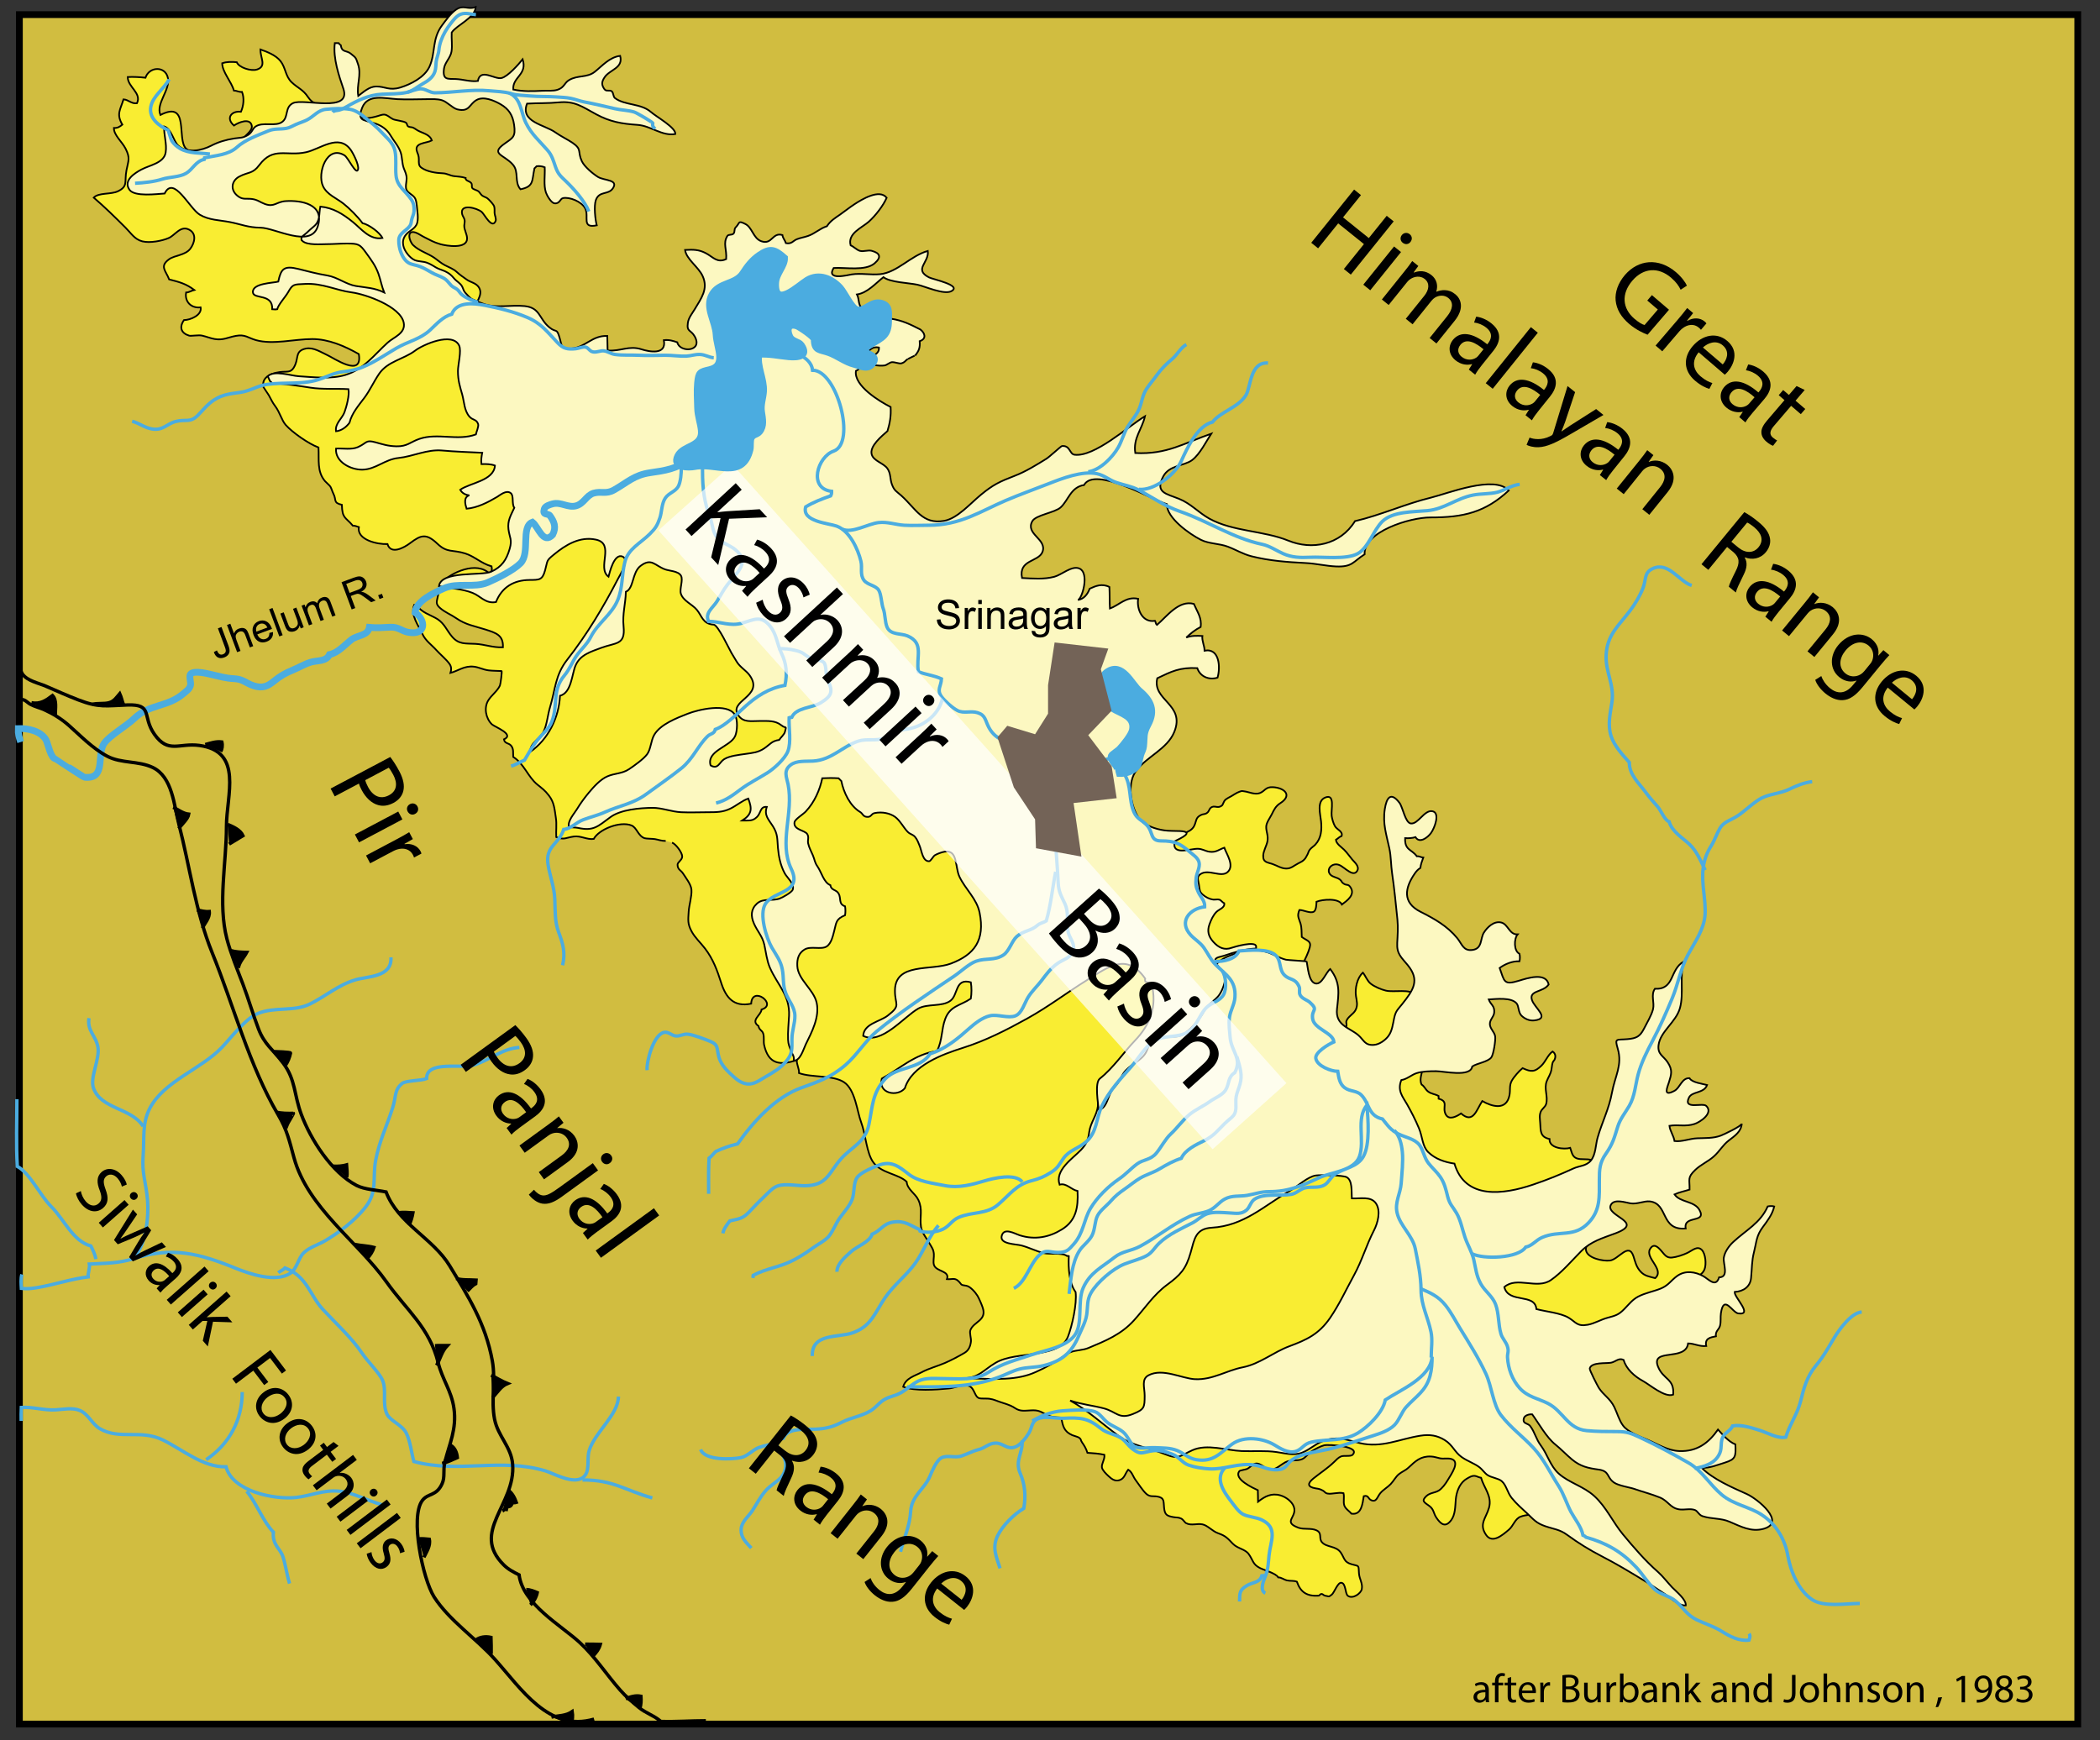 <?xml version="1.0" encoding="utf-8"?>
<!-- Generator: Adobe Illustrator 23.0.0, SVG Export Plug-In . SVG Version: 6.00 Build 0)  -->
<svg version="1.1" xmlns="http://www.w3.org/2000/svg" xmlns:xlink="http://www.w3.org/1999/xlink" x="0px" y="0px"
	 viewBox="0 0 621.33 515.04" style="enable-background:new 0 0 621.33 515.04;" xml:space="preserve">
<rect x="0" y="0" width="621.33" height="515.04" fill="#333333" stroke="none"/>
<style type="text/css">
	.Arched_x0020_Green{fill:url(#SVGID_1_);stroke:#FFFFFF;stroke-width:0.25;stroke-miterlimit:1;}
	.st0{fill:#D1BD40;stroke:#000000;stroke-width:2;}
	.st1{fill:#F9ED32;stroke:#000000;stroke-width:0.5;}
	.st2{fill:#FCF8C1;stroke:#000000;stroke-width:0.5;}
	.st3{fill:none;stroke:#4BACE0;}
	.st4{fill:none;stroke:#4BACE0;stroke-width:2;}
	.st5{opacity:0.7;fill:#FFFFFF;}
	.st6{fill:none;stroke:#000000;}
	.st7{stroke:#000000;}
	.st8{fill:#4BACE0;stroke:#4BACE0;stroke-width:2;}
	.st9{fill:#736357;}
</style>
<linearGradient id="SVGID_1_" gradientUnits="userSpaceOnUse" x1="-22.665" y1="745.656" x2="-21.958" y2="744.949">
	<stop  offset="0" style="stop-color:#20AC4B"/>
	<stop  offset="0.983" style="stop-color:#19361A"/>
</linearGradient>
<g id="Bedrock">
	<rect x="5.74" y="4.33" class="st0" width="609.01" height="505.91"/>
</g>
<g id="Karewa_Seds">
	<path class="st1" d="M373.01,304.43c-0.92,2.16-1.86,5.32-2.41,7.65c-0.34,1.45-0.29,2.43-0.8,3.79c-0.56,1.48-1.46,2.6-1.69,4.1
		c-0.22,1.42,0.15,2.71-0.33,4.08c-0.39,1.11-1.5,1.89-1.86,2.98c-0.65,1.97-1.25,5.81-1.05,7.86c3.19,0.79,3.7-0.12,6.45-0.84
		c2.37-0.62,3.21,0.95,5.22,1.72c2.08,0.8,4.44,0.84,6.55,1.62c2.18,0.81,3.53,1.9,6,2.18c3.14,0.36,10.48-2.37,8.25-6.53
		c-0.5-0.94-1.75-1.03-2.34-1.83c-0.59-0.82-0.6-2.31-1.07-3.28c-0.76-1.59-2.09-3.14-3.54-4.09c-1.14-0.75-2.69-0.76-2.98-2.47
		c-3.15-0.52-4.36-5.84-6-8.22c-2.22-3.23-5.22-5.62-7.36-8.41c-0.34-0.08-0.69,0.05-0.99,0c-0.18,0.36-0.23,0.67-0.32,1.04"/>
	<path class="st1" d="M198.85,249.37c1.11,0.44,2.98,2.91,3,4.09c0.02,1.07-1.39,1.67-1.38,2.45c0.02,1.49,0.95,1.57,1.58,2.54
		c0.91,1.4,2.4,3.29,2.53,4.83c0.16,1.99-0.69,4.4-0.82,6.54c-0.15,2.45-0.34,3.54,0.81,5.72c1.05,2,2.7,3.42,4.04,5.19
		c2.4,3.15,3.59,6.45,4.75,10.08c1.46,4.56,3.77,7.27,8.89,6.23c0.27-5.53,7.96,0.3,3.08,1.72c-0.15,1.73-3.38,3.19-0.91,4.9
		c0.19,1.17,1.04,1.23,1.36,2.13c0.41,1.17,0.05,2.37,0.32,3.55c1.28,5.63,4.67,6.07,9.65,4.39c-0.08,1.32,0.73,2.5,0.66,3.86
		c3.89,1.39,10.02,0.52,13.31,2.69c3.34,2.19,3.89,8.78,5.08,11.9c1.34,3.52,1.56,9.13,3.64,11.89c2.41,3.2,7.37,3.33,9.82,5.68
		c0.17,2.28,2.54,3.4,3.46,5.38c1.35,2.91,0.35,4.88,0.77,7.88c0.26,1.85,1.6,3.37,2.59,5.1c0.62,1.09,1.09,1.58,1.22,2.97
		c0.09,1.02-0.28,2.31,0.03,3.28c0.66,2.06,4.79,1.66,3.84,4.21c1.37,0.12,2.27-0.48,3.33,0.51c1.2,1.11,0.41,1.16,2.4,1.44
		c1.17,0.17,2.7,1.96,3.32,2.98c0.46,0.76,1.25,2.61,1.55,3.54c1.24,3.82-2.66,4.03-3.66,6.61c-0.33,0.87,0.3,2.44,0.16,3.44
		c-0.19,1.4-0.66,2.56-1.93,3.31c-1.72,1.01-3.93,2.18-5.76,2.97c-2.4,1.04-4.59,1.52-7,2.81c-1.9,1.01-4.66,1.68-5.35,4.24
		c3.42,1.35,9.64,0.87,13.44,0.51c1.53-0.14,2.63-0.74,4.18-0.87c2.17-0.19,2.66,0.33,3.5,2.1c0.86,1.81,1.09,1.75,3.32,1.75
		c1.67-0.01,2.42,0.36,3.84,0.88c1.76,0.64,3.3,0.93,4.76,1.92c1.57,1.06,2.82,0.79,4.8,0.69c1.98-0.1,2.67,0.25,4.25,1.14
		c1.6,0.9,2.85,0.89,4.68,0.99c0.45,2.57,0.84,4.16,3.25,5.21c0.47,0.2,1.69,0.5,2.01,0.74c0.76,0.56,0.36,0.64,0.87,1.37
		c0.71,1.02,1.21,1.84,1.61,3.11c1.8,0.11,3.35,0.23,5.01,0.58c0.19,1.39-0.9,2.62-0.72,3.78c0.13,0.8,1.26,1.9,1.93,2.52
		c0.9,0.83,1.86,1.63,3.22,1.23c1.56-0.45,1.74-2.07,2.62-3.12c1.18,0.7,1.4,2.03,2.22,3.11c0.88,1.16,1.96,2.91,3.02,3.94
		c1.15,1.12,2.09,0.69,3.32,0.89c2.23,0.37,1.86,1.44,2.06,3.36c0.21,2.05,0.81,2.4,2.79,2.75c0.83,0.15,1.5,0.03,2.28,0.43
		c0.63,0.32,0.97,1.1,1.47,1.37c1.49,0.79,3.24,0,4.82,0.34c1.61,0.35,2.86,2.03,4.73,2.67c2.08,0.71,2.73,1.46,4.24,3.05
		c1.38,1.45,3.62,1.59,4.67,3.02c1.35,1.84,1.17,3.08,3.36,4.18c1.31,0.66,4.75,1.56,5.4,2.77c0.98,0,1.68,0.69,2.63,0.9
		c1.02,0.23,1.93-0.01,2.9,0.38c1.09,3.12,2.93,4.35,6.46,4.14c0.23-0.01,0.41-0.56,0.91-0.51c0.33,0.03,0.6,0.45,0.91,0.49
		c1.22,0.18,1.01,0.54,2.06-0.31c0.7-0.56,1.74-3.63,2.8-3.5c1.4,0.17,1.1,3.24,1.94,3.86c1.45,1.06,3.87-0.7,4.12-1.97
		c0.34-1.67-0.73-3.03-0.83-4.68c-0.16-2.53,0.13-2.05-2.1-2.66c-2.37-0.65-2.11-1.73-3.27-3.46c-1.41-2.1-4.3-1.49-5.63-3.14
		c-0.95-1.18,0.19-2.62-1.56-3.46c-1.55-0.75-3.7-0.18-5.31-0.76c-4.89-1.78-0.3-3.08-1.4-6.22c-0.59-1.69-2.51-2.94-3.96-3.36
		c-2.68-0.78-4.61,0.29-6.64,1.88c-0.04-1.13,0.02-2.3-0.05-3.42c-1.25-0.58-7.36-3.32-5.44-5.67c0.15-0.18,1.87-0.47,2.21-0.61
		c0.74-0.32,1.68-1.39,2.39-1.57c1.79-0.46,3.07,1.98,5.07,1.71c1.38-0.19,2.58-1.42,3.84-2.1c1.72-0.93,3.54-0.28,5.12-0.99
		c0.96-0.43,1.94-1.88,2.96-2.45c1.04-0.59,2.29-1.3,3.46-1.61c1.25-0.33,11.01,0.23,8.39,2.84c-0.51,0.51-2.59,0.14-3.34,0.44
		c-0.88,0.36-1.32,0.91-2.09,1.65c-1.94,1.88-4.03,3.19-6.1,4.86c-1.79,1.45-1.94,2.54,0.68,2.96c1.11,0.18,1.2,0.19,2.1,0.66
		c0.65,0.34,0.54,0.7,1.36,0.87c1.29,0.26,3.17-0.47,4.73-0.11c0.32,1.14-0.13,2.54,0.24,3.64c0.36,1.05,1.51,1.64,2.09,2.42
		c3.04,0.51,3.29-2.96,3.67-5.18c1.42-0.39,1.23,0.77,2.21,1.2c1.58,0.69,1.75-0.98,2.7-2.1c0.88-1.04,2.12-1.69,3.05-2.67
		c0.91-0.95,1.51-2.21,2.46-2.96c1.01-0.8,1.85-1.01,2.83-1.93c2.05-1.92,3.58-3.4,6.6-3.28c1.07,0.05,1.69,0.34,2.71,0.54
		c1.03,0.2,2.22-0.08,3.23,0.16c2.89,0.71,0.12,4.48-0.96,6.32c-0.65,1.1-1.68,2.49-2.66,3.08c-1.19,0.71-2.58,0.61-3.67,1.64
		c-1.56,1.48-0.56,1.83,0.92,2.92c1.37,1.02,1.17,2.13,2.07,3.46c1.24,1.84,2.62,3.06,4.34,0.78c1.27-1.68,1.21-4.03,1.39-6.15
		c0.18-2.01,0.92-4.36,2.62-5.73c0.47-0.38,1.7-1.11,2.27-1.23c1.13-0.23,1.45,0.3,2.59,0.51c0.9,3.1,3.32,5.45,2.35,8.89
		c-0.87,3.08-3.06,4.78-0.88,7.99c1.83,2.7,4.77,0.18,6.77-1.52c1.35-1.15,1.77-3.22,3.49-3.86c1.75-0.66,2.89-0.23,4.59-1.56
		c3.7-2.92,2.75-7.9-0.03-11.37c-1.68-2.1-3.03-3.39-4.05-5.71c-0.7-1.59-1.28-3-1.55-4.76c-0.36-2.35-1.5-4.87-0.6-7.03
		c2.11-5.11,7.16-8.65,10-13.41c1.86-3.11,6.23-7.82,10.01-7.81c3.44,0.01,8.08,1.68,11.17-0.58c0.56-0.41,0.89-1.17,1.26-1.86
		c1.47-2.76,3.72-4.84,5.94-7.09c3.54-3.6,6.86-5.79,11.19-8.03c2.04-1.06,5.53-1.55,6.47-4c0.56-1.46,0.32-4.62-0.84-5.75
		c-1.32-1.28-2.75,0.19-4.28,0.93c-1.21,0.58-3.24,1.25-4.54,1.36c-1.64,0.14-2.14-0.85-3.2-2.06c-0.97-1.11-2.22-2.29-3.28-0.44
		c-1.52,2.65,4.41,6.04,1.54,8.59c-1.7-0.46-3.09-0.6-4.3-1.9c-1.3-1.39-1.6-2.9-2.13-4.55c-1.39-4.31-4.4,0.93-6.96,1.24
		c-2.1,0.25-6.57-0.68-7.07-2.94c-0.46-2.06,2.68-4.18,2.83-6.5c0.22-3.35-4.17-7.92-2.37-11.19c0.51-0.92,1.75-1.3,2.49-2.13
		c0.63-0.71,1.29-1.7,1.53-2.64c0.58-2.23-0.77-3.58-2.81-4.31c-1.44-0.51-3.05-0.04-4.41-0.52c-1.38-0.49-1.49-1.85-1.95-3.11
		c-1.83,0.54-6.32,0.1-6.11-2.63c-2.75-0.57-2.64-2.27-2.77-4.74c-0.06-1.21-0.3-2.21,0.16-3.33c0.35-0.85,1.33-1.39,1.59-2.26
		c0.67-2.25-0.72-4.52,0.2-6.81c0.52-1.3,1.07-1.94,1.36-3.32c0.2-0.94,0.14-2.28,0.84-2.83c0.51-0.92,0.49-1.96-0.49-2.61
		c-1.39,0.99-2.07,3.02-3.31,4.21c-1.97,1.88-2.91,1.93-5.56,0.72c-0.99,0.78-2.65,2.68-3.23,3.78c-0.75,1.41-0.34,2.65-0.65,4.24
		c-0.9,4.61-5.14,3.38-8.05,1.72c-1.71,2.57-2.65,6.88-6.28,3.67c-1.33,0.91-3.53,2.08-4.5,0.33c-1.2-2.16,0.98-3.84-2.11-4.69
		c0.03-0.25-0.08-0.58-0.06-0.83c-1.16-0.61-2.17-0.56-3.17-1.37c-0.74-0.61-0.98-1.47-1.84-2c-0.78-1.71,0.25-3.37,0.32-5.21
		c0.07-2.01,0.19-4.49-0.66-6.22c-1.17-2.38-1.79-3.39-1.62-6.3c0.13-2.34,2.24-6.7,0.35-8.75c-1.83-1.98-6.5-0.73-8.94-1.31
		c-1.45-0.35-3.38-1.17-4.5-2.06c-1.04-0.83-1.51-2.29-2.31-3.26c-1.75,1.55-2.37,4.77-2.05,6.92c0.22,1.48,0.65,2.71-0.15,4.2
		c-0.65,1.21-2.17,1.85-2.66,3.14c-0.23,0.59,0.32,1.43-0.2,1.93c-0.41,0.39-1.67,0.17-2.24,0.17c-1.44-0.01-2.73,0.08-3.84-0.87
		c-2.36-2.03-1.94-5.77-3.35-8.53c-1.49-0.14-4.24-0.63-5-2.17c-1.03-2.08,0.92-5.7,1.76-7.43c0.69-1.45,1.56-3.21,2-4.79
		c0.55-1.95-0.84-2.01-2.36-3.14c-0.08-1.35,0.03-2.67-0.37-3.99c-0.52-1.74-1.08-2.1-0.33-3.99c1.14-0.04,3.34,1.15,4.32,0.47
		c0.67-0.46,0.72-2.13,0.74-2.91c1.81-0.73,6.65-1.12,7.52,0.83c1.46-1.12,4.16-2.92,2.45-5.23c-0.65-0.88-0.91-0.38-1.79-0.87
		c-0.87-0.49-0.55-0.69-1.17-1.23c-0.84-0.75-2.28-0.75-2.97-1.6c-1.01-1.24-0.04-2.7,1.34-2.94c1.43-0.24,2.42,0.86,3.5,1.58
		c0.96,0.64,2.3,1.67,3.14,0.36c0.84-1.31-0.77-2.6-1.39-3.33c-0.92-1.08-1.5-2.01-2.46-2.97c-0.77-0.77-2.33-1.72-2.42-2.94
		c0.59-0.34,1.02-0.88,1.69-1.11c0.44-1.41-1.36-1.82-1.99-2.94c-0.43-0.76-0.83-2.08-0.95-2.97c-0.26-1.84,1.11-6.75-1.95-5.46
		c-2.54,1.07-1.4,4.96-1.19,7.04c0.25,2.54,0.04,4.98-1.69,6.86c-0.47,0.51-1.21,0.94-1.63,1.49c-0.45,0.59-0.36,0.76-0.69,1.43
		c-0.75,1.54-1.17,1.89-2.76,2.66c-1.28,0.63-2.02,1.53-3.53,1.52c-1.52-0.01-2.77-0.92-4.16-1.38c-1.42-0.48-2.74-0.43-2.66-2.45
		c0.05-1.42,0.98-2.85,1.24-4.18c0.34-1.75-0.39-2.85-0.35-4.38c0.03-1.21,1.11-2.59,1.63-3.64c0.66-1.35,1.19-2.47,2.52-3.31
		c3.7-2.35,1.25-4.59-2.23-4.75c-2.17-0.1-2.27,1.17-3.84,1.76c-1.42,0.53-3.27-0.35-4.41-0.5c-1.09-0.14-0.65-0.23-1.7,0.14
		c-0.76,0.27-1.55,0.85-2.28,1.26c-0.58,0.33-1.15,0.58-1.73,1.04c-0.58,0.47-0.69,1.43-1.05,1.72c-1.36,1.1-2.16-0.27-3.32,0.69
		c-0.45,0.37-0.5,1.03-1.01,1.44c-0.71,0.57-1.1,0.32-1.8,0.65c-1.72,0.81-1.37,1.73-2.05,3.19c-0.63,1.36-1.98,1.81-3.2,2.4
		c-3.41,1.65-7.77,1.1-11.66,0.92c-2.81-0.13-5.3-1.15-8.05-1.27c-3.34-0.15-6.21,1.74-9.66,1.76c-3.05,0.01-6.5,0.27-9.42-0.8
		c-2.88-1.06-5.6-3.28-8.32-4.76c-3.23-1.76-6.55-4.27-7.96-7.79c-0.68-1.71-0.65-3.5-1.4-5.2c-0.82-1.86-1.97-3.52-3.25-5.09
		c-8.24-10.06-17.71-20.74-29.03-27.4c-6.87-4.04-13.6-8.09-20.41-12.23c-9.84-5.98-18.56-11.88-27.43-19.2
		c-4.6-3.79-9.59-6.67-13.84-10.58c-2.69-2.47-5.89-4.25-8.8-6.44c-3.48-2.62-6.44-5.77-9.29-9.07c-5.1-5.89-9.28-13.16-14.93-18.29
		c-4.67-4.24-9.39-7.45-15.36-9.29c-2.89-0.89-4.53-1.94-6.45-4.11c-1.96-2.21-3.43-4.69-4.79-7.29c-1.32-2.53-0.54-6.06-0.03-8.8
		c0.39-2.14,3.17-4.53,1.52-6.9c-0.83-1.19-2.4-1.38-3.53-2.19c-1.04-0.75-2.02-1.39-2.94-2.25c-0.98-0.91-2.3-1.37-3.52-2.01
		c-1.11-0.58-2.02-1.41-3.01-2.11c-2.05-1.44-4.48-2.02-6.35-3.8c-1.2-1.15-2.06-4.6,0.62-3.77c0.82,0.25,1.74,0.93,2.58,1.35
		c1.62,0.82,2.91,1.58,4.8,2.11c1.88,0.53,7.84,1.49,7.94-1.59c0.04-1.33-0.9-2.6-0.84-3.96c0.03-0.6,0.21-1.01,0.11-1.59
		c-0.1-0.6-0.59-1.14-0.73-1.72c-0.8-3.27,4.43-1.86,5.81-0.65c0.82,0.72,2.99,5.13,4.07,2.71c0.3-0.66-0.26-1.73-0.29-2.4
		c-0.04-0.82,0.13-1.64-0.28-2.31c-0.37-0.6-1.3-1.62-1.82-2.04c-0.41-0.33-1.17-0.49-1.62-0.87c-0.41-0.35-0.68-0.91-1.07-1.23
		c-0.39-0.32-1.46-0.51-1.79-0.94c-0.25-0.33-0.05-0.89-0.19-1.25c-0.34-0.9-1.94-0.78-1.79-1.75c-1.23-0.4-2.18-0.37-3.45-0.54
		c-1.17-0.15-2.07-0.79-3.32-0.84c-2-0.07-4.65-0.46-6.32-1.66c-0.87-0.62-0.75-1.43-0.75-2.4c0-1.05-0.19-1.39-0.52-2.29
		c-1.02-2.76,2.66-2.47,4.36-3.36c-0.57-1.81-2.64-2.11-4.16-2.95c-0.46-0.25-0.94-0.66-1.45-0.87c-0.38-0.15-1-0.1-1.32-0.3
		c-0.54-0.35-0.28-0.71-0.65-1.07c-0.37-0.36-1.29-0.49-1.89-0.63c-0.4-0.09-0.84-0.19-1.33-0.28c-1.12-0.19-1.66-0.95-2.6-1.39
		c-0.82-0.38-1.55-0.06-2.44,0.21c-2.27,0.68-4.36,1.07-6.49-0.07c-2.48-1.34-5.26-2.14-8.02-2.66c-3.12-0.59-4.79-0.59-6.27-2.83
		c-1.51-2.28-3.02-2.65-4.84-4.38c-1.9-1.8-1.76-4.32-3.33-6.3c-1.34-1.68-3.84-2.7-5.92-3.42c-0.06,2.55,1.93,4.94-0.99,5.93
		c-1.71,0.58-5.34-0.52-6.01-2.15c-1.44-0.13-2.94-0.18-4.31,0.31c0.01,2.6,2.78,5.5,3.45,8.07c0.85,0.02,1.5,0.5,2.41,0.41
		c0.73,1.82,0.46,4.16-0.31,5.87c-2.87-0.33-4.56,1.93-2.07,4.08c1.3-0.91,4.75-2.39,5.27,0.04c0.36,1.68-2.54,3.18-3.2,4.66
		c-2.66,0.3-4.92,1.66-7.8,1.94c-2.17,0.21-6.81,1.77-8.41,0.24c-2.94-2.82,1.13-14.46-7.63-10.01c-1.39-3.46,2.96-7.34,2.22-10.96
		c-0.73-3.58-5.5-3.44-6.64-0.06c-1.71-0.19-3.47-0.29-5.24-0.21c-0.02,2.98,4.2,4.7,2.73,7.76c-1.65,0.24-2.5-1.05-3.98-1.15
		c-0.95,3.12-2.19,4.35-0.34,7.48c-0.72,0.59-1.41,1.06-2.5,0.99c-0.07,2.1,2.45,4.09,3.48,6.17c1.38,2.79,0.81,3.42,0.24,6.34
		c-0.67,3.4,0.55,4.73-2.51,6.21c-2.09,1.02-5.72,0.35-7.18,1.89c3.2,2.74,6.4,5.88,9.38,8.86c1.62,1.61,2.72,3.53,5.02,4.09
		c2.23,0.55,5.86-0.14,7.8-1c1.94-0.86,3.48-3.8,6.04-2.46c2.37,1.23,1.53,4.07,0.32,5.65c-1.49,1.95-4.66,1.91-6.31,3.13
		c-2.84,2.1-0.92,3.34,0.07,5.94c3.05,0.78,4.92,1.25,7.43,3.12c-0.77,0.17-1.53,0.74-2.42,0.75c-0.48,2.76,1.56,4.74,4.3,4.4
		c0.45,2.31-3.04,3.75-4.93,3.77c-1.49,2.14-0.82,3.89,1.53,4.6c0.59,0.18,2.77-0.26,3.83-0.01c1.27,0.29,2.52,0.81,3.71,1.01
		c2.55,0.43,3.88-0.49,6.28-0.93c2.78-0.51,3.56,0.58,5.95,1.26c5.04,1.42,11.36-0.32,16.66-0.32c4.8,0,9.63,2.09,13.77,4.45
		c1.23,7.2-7.46,1.12-9.38,0.27c-1.79-0.8-4.04-2.36-6.28-1.9c-3.06,0.63-2.22,2.54-3.13,4.72c-1.29,3.08-2.5,1.64-5.72,2.44
		c-2.46,0.61-4.2,1.85-3.71,4.24c0.02,0.07,1.45,2.17,1.59,2.41c0.71,1.26,1,2.04,1.89,3.23c1.42,1.89,1.89,4.18,3.13,5.58
		c1.96,2.2,6.69,5.53,9.68,6.65c0.21,3.67-0.52,7.1,1.95,9.99c0.21,0.25,1.39,1.28,1.56,1.58c0.38,0.67,0.53,1.37,0.94,2.2
		c0.92,1.85-0.16,2.58,2.46,3.2c0.13,4.11,1.04,3.57,3.25,6.17c0.6-0.03,1.21,0.25,1.78,0.42c-0.65,3.78,5.43,5.15,8.47,5.03
		c0.99,3.23,4.89,1.09,6.72-0.3c3.24-2.45,4.77-2.92,8.1,0.24c2.88,2.74,4.43,1.65,8.17,2.83c2.79,0.88,4.76,2.97,7.81,3.82
		c0.21,1.06,0.05,1.5-0.58,2.18c-3.82-3.83-11.35-0.38-14.08,2.54c-0.06,0.06-1.11,3.49-1.2,3.95c-0.32,1.76-0.88,2.4,0.71,3.74
		c1.48,1.25,3.23,1.92,4.69,2.94c2.81,1.95,5.35,2.3,8.59,3.33c3.13,1,5.4,1.66,5.23,5.28c-2.96,0.15-5.33-0.88-8.18-1.02
		c-3-0.15-4.91,0.2-6.9-2.16c-1.55-1.83-2.23-3.85-4.3-5.17c-1.87-1.19-5.01-2-6.1-4.22c-0.25-0.02-0.53,0.01-0.77,0
		c-1.21,3,1.26,6.1,2.44,8.65c0.94,2.03,2.7,3.16,4.1,4.74c1.09,1.22,3.15,2.92,3.99,4.23c0.5,0.79,0.49,1.61,0.2,2.53
		c2.27-0.6,4.08-2.18,6.93-1.85c1.52,0.18,2.8,0.92,4.38,1.1c1.17,0.14,2.55,0.13,3.8,0.2c0.21,0.01-0.3,3.91-0.49,4.31
		c-0.75,1.63-2.46,2.8-3.42,4.34c-1.39,2.22-0.73,5.4,1.05,7.11c0.81,0.78,6.87,2.97,3.57,4.46c0.21,1.32,1.42,1,2.12,1.86
		c0.81,1,0.54,2.07,0.62,3.33c3.29,2.1,4.3,5.87,7.17,8.2c1.46,1.18,2.19,1.69,3.37,3.2c1.63,2.07,1.69,4.14,2.09,6.7
		c0.28,1.81,0,3.8,0.1,5.63c2.36,0.93,2.88,0.14,5.2-0.17c2.12-0.28,3.89,0.98,5.89,0.72c1.51-2.84,7.77-5.36,11.17-4
		c1.61,0.64,1.93,3.1,3.86,3.77c0.5,0.17,2.48,0.17,3.06,0.27c1.08,0.18,1.94,0.57,3.21,0.55"/>
</g>
<g id="Holocene_seds">
	<path class="st2" d="M362.91,283.24c0.39-0.18,0.81-0.35,1.26-0.53c0.64-0.24,1.29-0.46,1.91-0.78c0.31-0.16,1.36-0.83,1.53-0.88
		c1.93-0.55,4.87,0.15,6.67,0.57c2.18,0.51,4.04,1.88,6.2,2.41c0.5,0.12,6.1,0.41,6.13,0.54c0.34,1.58,0.56,6.11,2.64,6.5
		c1.9,0.35,3-3.2,4.32-4.29c3.09,4.06,2.52,7.15,2.01,11.83c-0.53,4.89,3.7,5.51,6.32,7.76c1.62,1.39,1.87,3.08,4.6,2.87
		c1.64-0.12,3.39-1.4,4.31-2.65c1.09-1.47,1.31-3.52,1.66-5.17c0.47-2.22,0.98-2.49,2.37-4.23c3.39-4.24,5.28-7.09,1.71-11.51
		c-1.9-2.35-3.33-3.31-3.15-6.62c0.12-2.29,0.3-4.54,0.06-6.9c-0.46-4.54-0.92-9.25-1.58-13.74c-0.34-2.27-0.3-4.93-0.79-7.25
		c-0.89-4.19-2.04-7.4-1.36-11.76c0.51-3.27,1.74-5.23,4.33-1.82c1.01,1.33,1.71,5.92,3.36,6.12c2.19,0.27,3.98-4.06,6.36-3.63
		c2.39,0.42,0.71,4.94-0.38,6.44c-0.97,1.34-3.38,3.23-4.6,1.23c-0.87,0.3-2.06,0.36-3.06,0.3c-0.17,3.62,1.95,3.27,3.46,5.37
		c0.74-0.08,1.25,0.34,1.91,0.39c-0.33,0.9-0.75,1.97-0.86,3.06c-0.69,0.42-1.13,0.9-1.59,1.55c-3.03,4.34-3.82,8.68,1.64,11.43
		c4.09,2.06,7.95,4.22,10.88,7.83c1.4,1.73,1.76,3.8,4.42,3.47c3.07-0.38,2.28-3.31,3.46-5.17c1.03-1.62,2.99-3.48,5.11-2.96
		c2.08,0.51,2.36,3.63,4.85,3.52c-1.13,1.32-1.14,4.94,0.55,5.74c0.17,0.55,0.16,1.65,0.01,2.21c-2.09-0.08-4.29,0.8-5.88,1.99
		c1.44,4.01,1.18,5.14,5.64,3.79c2.43-0.73,8.06-2.65,8.87,1.09c-1.66,2.41-5.97,1.65-4.92,4.67c0.8,2.32,5.48,5.43,0.66,5.97
		c-1.47,0.17-2.81-0.5-3.74-1.37c-1.03-0.96-0.79-2.88-1.5-3.68c-1.61-1.84-5.98-1.3-8.24-1.16c0.59,1.6,1.82,1.86,1.62,3.91
		c-0.13,1.29-1.3,2.03-1.28,3.39c0.02,1.36,1.36,2.29,1.57,3.64c0.17,1.1-0.49,5.34-1.13,6.2c-1.01,1.36-4.34,1.77-5.66,2.7
		c-0.48,3.26-8.35,1.39-10.68,1.39c-1.84,0-4.01,0.03-5.76,0.58c-1.5,0.47-2.78,1.76-4.54,2.06c-1.25,3.12,0.41,4.91,1.68,7.13
		c1.24,2.18,2.49,4.61,3.54,7.13c1.06,2.54,0.99,5.32,2.72,7.04c2.11,2.08,4.94,2.99,7.78,3.42c3.14,10.71,14.43,9.21,23.29,6.2
		c4.26-1.44,7.84-2.89,11.88-4.75c1.81-0.83,3.81-0.7,5.19-2.35c1.47-1.76,1.39-4.68,1.99-6.76c1.35-4.71,3.37-8.48,4.26-13.37
		c0.91-4.95,3.12-8.1,1.72-12.93c-0.96-3.31-0.47-2.58,2.88-2.88c2.57-0.23,3.66-0.74,4.82-3c0.85-1.66,2.29-4.09,2.72-5.84
		c0.5-2.03-0.72-4.22,0.55-6.06c5.95,0.26,4.27-5.63,8.52-8.06c-1.23,4.21,0.09,9.42-1.1,13.75c-1.13,4.15-5.8,6.9-6.33,10.94
		c-0.36,2.79,1.37,3.14,2.67,5.09c1.56,2.34,1.1,3.65,0.43,5.84c-0.53,1.71-1.89,4.48,1.58,2.65c1.71-0.9,2.18-3.9,4.48-3.75
		c0.71,1.28,3.72,1.62,5.2,2.02c-0.94,2.54-4.45,1.79-5.38,3.74c-1.76,3.69,4.06,1.38,5.14,2.45c2.21,2.16-1.84,4.79-3.47,5.33
		c-2.65,0.87-4.81,0.12-7.43,0.55c0.16,1.54,1.25,2.91,1.5,4.51c2.25,0.27,4.4-0.72,6.73-0.82c2.4-0.1,4.72,0.06,7.02-0.81
		c0.87-0.33,6.1-2.79,6.15-3.53c-0.16,2.36-2.06,3.63-3.83,4.98c-1.85,1.41-2.69,3.18-4.46,4.75c-1.74,1.54-3.8,2.37-5.46,3.96
		c-2.42,2.32-1.63,2.72-1.7,5.84c-1.47,0.48-3.03,0.75-4.45,1.42c1.66,2.42,5.88,1.89,7.38,4.61c2.23,4.04-4.83,1.39-4.07,5.48
		c-7.56,0.65-5.04-7.37-10.61-8.02c-1.66-0.19-3.73,0.88-5.72,0.58c-1.45-0.22-4.88-1.48-5.84,0.5c-1.61,3.32,10.23,5.03,1.45,8.34
		c-3.93,1.48-7.27,2.36-10.21,5.32c-2.77,2.78-5.75,6.34-8.98,8.56c-4.11,2.82-10.09-1.2-13.76,2.05c1.24,4.98,9.09,1.7,9.49,6.52
		c2.73,0.74,7.13,1.12,9.51,2.54c2.21,1.32,2.49,2.67,5.68,2.1c1.97-0.36,3.82-1.5,5.74-2.03c2.53-0.7,3.37-0.87,5.11-2.65
		c1.45-1.49,2.38-2.75,4.09-3.66c2.06-1.08,4.52-1.51,6.63-2.36c2.36-0.96,3.05-2.42,4.89-3.74c2.42-1.74,5.4-1.26,7.76,0.07
		c1.55,0.87,3.67,3.48,4.65,0.34c3.04-0.06,1.12-4.04,1.39-5.81c0.26-1.7,1.52-3.49,2.79-4.66c3.85-3.58,8.03-5.58,10.2-10.52
		c0.51-0.13,1.42-0.16,1.93,0c-0.51,2.3-1.97,4.21-3.33,6.04c-2,2.68-1.85,4.27-2.65,7.44c-0.71,2.8-0.57,4.74-0.88,7.75
		c-0.25,2.47-2.16,3.92-4.84,4.07c-0.23,1.54,5.62,7,1.04,6.36c-1.72-0.24-4.27-5.77-5.11-0.08c-0.19,1.27,0.05,2.51-0.27,3.74
		c-0.31,1.21-1.42,1.53-1.21,3.11c-1.7,0.34-3.36,0.62-2.87,2.88c-2.15,0.18-3.5-0.76-5.37-0.77c-0.67,5.4-11.07,1.28-8.92,6.81
		c1.54,3.97,4.92,3.53,4.51,8.35c-2.5,0.94-6.83-2.89-9.01-4.08c-2.43-1.32-4.92-3.54-5.64-6.19c-1.45-0.73-2.34,0.53-3.7,0.81
		c-1.41,0.29-5.86-0.24-6.34,1.72c-0.11,0.43,2.31,5.13,2.67,5.7c1.37,2.18,3.31,3.07,4.61,5.74c0.87,1.78,1.39,3.87,2.58,5.46
		c1.47,1.96,4.83,3.18,7.11,4.15c3.29,1.4,6.09,3.26,9.56,3.39c5.23,0.19,8.66-2.4,11.42-6.37c1.42,1.56,3.1,3.57,5.15,4.4
		c0.15,3.55,0.12,4.39-3.14,5.4c-2.2,0.68-4.52,1.66-6.86,1.52c3.4,3.39,8.91,5.76,13.36,7.76c3.17,1.42,11.75,8.38,5.01,10.29
		c-3.71,1.05-6.83-0.71-10.13-2.1c-2.64-1.12-5.25-0.73-7.99-1.64c-1.06-0.35-1.37-1.48-2.22-1.81c-1.41-0.54-3.16,0.04-4.69-0.2
		c-2.65-0.42-3.21-2.49-5.68-3.51c-2.41-0.99-5.19-1.69-7.54-2.53c-1.22-0.44-4.61-0.94-5.97-1.85c-2.32-1.56-1.25-3.43-4.65-3.89
		c-3.06-0.42-5.32-0.9-7.78-2.93c-1.78-1.47-3.19-3.03-4.97-4.46c-2.69-2.16-4.96-6.35-6.87-8.95c-0.84-0.09-2.23,0.26-2.47,1.17
		c-0.47,1.73,1.21,1.38,1.89,2.31c1.39,1.88,1.7,3.83,3.14,5.75c1.93,2.58,2.81,6.08,5.24,8.27c3.04,2.74,7.4,3.78,10.59,6.7
		c3.58,3.28,5.45,7.72,8.51,11.39c3.17,3.81,6.47,7.68,10.25,11c1.47,1.29,2.93,3.22,4.25,4.61c1.23,1.29,4.19,3.58,4.04,5.35
		c-2.1,0.15-4.45-2.24-6.12-3.33c-1.97-1.28-3.87-2.6-5.89-3.82c-4.33-2.64-8.5-5.16-12.97-7.46c-3.4-1.75-6.84-3.86-10.12-6.27
		c-2.21-1.63-3.9-1.67-6.55-2.59c-2.61-0.9-3.38-1.97-5.25-3.73c-1.67-1.57-3.13-2.79-4.59-4.59c-1.3-1.61-1.58-3.78-2.96-4.98
		c-0.98-0.86-3-1.02-4.17-1.79c-0.9-0.59-1.5-1.59-2.3-2.23c-1.63-1.29-3.65-1.86-5.45-3.16c-2.07-1.48-2.56-3.49-4.91-4.96
		c-2.23-1.39-4.41-1.76-7.24-1.32c-6.23,0.97-11.42,3.73-17.97,2.18c-3.81-0.91-5.73-1.93-9.57-1.02c-3.06,0.72-4.79,2.83-7.54,3.89
		c-2.37,0.91-5.06,0.13-7.48-0.21c-3.39-0.49-6.84-0.16-10.28-0.29c-4.54-0.18-10.25-2.23-14.65-0.24c-3.59,1.63-4,2.84-8.07,1.17
		c-4.81-1.98-9.7-2.39-14-5.61c-4.69-3.51-8.94-7.41-14.07-10.28c3.34,1.16,6.58,1.43,9.96,2.32c3.77,0.99,4.44,3.37,8.64,1.66
		c3.37-1.37,3.44-1.91,3.45-5.4c0-2.44-1.05-4.89,1.15-6.05c4.2-2.22,9.89,1,13.8,1.16c5.22,0.22,9.26-2.58,14.02-3.51
		c5.17-1.02,9.01-4.45,13.88-6.26c5.03-1.87,8.69-3.53,12-8.35c2.73-3.97,4.79-8.47,7.04-12.56c2.45-4.47,3.61-8.79,5.96-13.37
		c1.09-2.12,2.11-5.71,0.59-7.97c-1.49-2.22-4.65-1.36-7.15-1.49c-0.11-2.26,0.19-5.34-1.53-6.28c-1.08-0.59-7.63-0.71-9.08-0.51
		c-2.44,0.33-5.46,3.23-7.7,4.54c-7.78,4.51-13.59,10.35-23.13,10.92c-4.81,0.29-5.1,3.29-6.26,7.4c-1.37,4.84-3.01,6.59-6.96,9.5
		c-4,2.95-6.56,6.95-9.83,10.56c-3.77,4.16-8.38,6.03-13.44,8.14c-1.68,0.7-3.5,0.59-5.2,1.2c-1.61,0.59-2.75,1.82-4.16,2.66
		c-2.42,1.44-5.67,3.18-8.18,4.02c-5.93,1.98-13.16,1.09-19.41,1.09c4.47-0.09,5.83-2.39,9.41-4.54c3.24-1.94,8.06-2.13,11.7-2.72
		c3.67-0.6,8.37-1.37,9.8-5.09c1.2-3.13,2.69-9.69,2.24-13.18c-1.92-2.63-2.17-6.93-2.01-10.64c-0.18-0.07-0.36-0.08-0.54-0.03
		c-1.38-1.05-5.17-0.42-6.89-0.85c-2.18-0.54-4.34-1.67-6.61-2.26c-1.74-0.44-6.32-0.38-5.83-2.73c0.58-2.76,3.89-0.74,5.38-0.27
		c4.51,1.43,8.75,0.55,12.44-1.74c4.19-2.59,4.88-6.45,4.64-11.38c-1.91-0.4-3.34-2.47-5.31-1.87c-1.48-4.3,3.87-7.71,6.35-10.31
		c1.64-1.73,2.12-3.03,2.42-5.32c0.36-2.72,2.28-4.92,2.57-7.67c0.15-1.39-0.19-2.83,0.56-4.02c0.57-0.91,1.97-1.68,2.75-2.49
		c2.01-2.06,3.63-4.71,5.46-6.9c4.92-5.9,11.75-9.1,16.92-14.77c3.21-3.53,5.64-7.1,7.71-11.17
		C359.47,285.42,360.79,284.22,362.91,283.24z"/>
	<path class="st2" d="M216.39,193.19c0.52,0.87,1.05,1.73,1.56,2.6c1.01,1.69,2.79,2.6,3.86,4.09c4.52,6.36-6.74,7.42-3.22,12.02
		c1.48,1.94,3.61,1.48,6.04,1.48c2.6,0,4.72-0.2,6.57,1.28c1.45,1.15,1.54-0.14,1.04,1.94c-0.19,0.79-1.28,1.7-1.7,2.38
		c-2.21,0.3-2.77,1.4-4.41,2.5c-1.86,1.24-3.34,1.32-5.57,1.65c-1.91,0.28-4.66,0.54-6.31,1.56c-1.4,0.86-1.78,3.15-4.01,1.83
		c-1.26-4.38,5.81-5.48,7.26-8.65c0.68-1.47,0.83-4.96-0.09-6.38c-2.28-3.55-10.88-1.46-13.93-0.26c-3.24,1.27-8.05,3.11-9.88,6.2
		c-1.05,1.78-1,4.24-2.13,5.79c-1.03,1.42-3.9,3.45-5.38,4.44c-2.04,1.35-4.17,1.16-6.34,2.09c-2.11,0.9-4.07,3.1-5.53,4.84
		c-1.3,1.57-2.44,3.11-3.53,4.91c-0.81,1.34-2.83,3.49-2.34,5.21c0.89,0.25,1.79,0.12,2.68,0.31c4.6,1.01,5.82-0.42,9.6-3.2
		c3.03-2.23,8.72-2.7,12.42-2.74c2.75-0.03,5.63,1.17,8.52,1.3c2.62,0.12,5.27,0,7.89,0c2.51,0,4.39,0,6.56-1.03
		c1.84-0.87,3.55-2.4,5.38-3.02c1.17,3.1,1.09,4.63-1.77,6.51c2.12-0.03,3.01,0.23,4.35-1.07c1.19-1.15,0.88-3.15,2.9-2.97
		c-0.86,2.52,0.54,3.73,1.77,5.68c1.52,2.41,1.29,3.74,1.53,6.53c0.22,2.54,0.78,5.21,2,7.45c0.75,1.38,2.94,3.1,2.38,4.82
		c-0.27,0.81-3.03,2.35-3.9,2.66c-2.34,0.82-4.8-0.23-6.69,1.48c-1.83,1.66-1.87,3.71-0.88,5.94c1.07,2.4,2.47,3.65,3.06,6.27
		c0.48,2.15,0.72,4.64,1.64,6.75c2.27,5.19,5.96,8.19,5.67,14.24c-0.11,2.27-0.39,4.7-0.29,7.08c0.06,1.47,0.45,2.07,0.76,3.05
		c0.38,1.21,1.16,1.68,0.92,3.17c2-0.03,2.84-3.39,3.56-4.86c1.77-3.61,4.13-8.04,3.22-12.27c-0.86-3.98-5.53-6.81-5.73-10.9
		c-0.11-2.19,0.43-3.85,2.18-4.9c1.77-1.07,4.86,0.14,6.49-0.87c1.39-0.87,1.88-3.2,2.24-4.57c0.68-2.55,0.44-3.5,3.22-4.69
		c0.14-0.77,0.14-1.86,0-2.63c-2.05-0.69-1.07-2.36-1.92-3.8c-0.73-1.24-2.17-0.83-2.44-2.47c-1.91-0.74-2.62-3.81-3.78-5.5
		c-0.91-1.32-0.8-1.93-1.36-3.27c-0.53-1.27-1.12-2.25-1.42-3.57c-0.23-1.01,0.35-1.84-0.29-2.8c-0.78-1.16-4.1-1.2-3.75-3.46
		c0.14-0.93,2.49-2.29,3.34-3.2c2.6-2.77,4.16-6.4,4.88-9.84c1.58-0.08,3.24-0.09,4.82,0.01c0.22,0.23,0.62,0.6,0.82,0.82
		c0.7,3.46,2.59,7.39,5.56,9.16c0.77,0.46,0.82,1.27,1.84,1.43c1.53,0.23,1.31-0.88,2.45-1.11c2.27-0.45,4.54,0.06,6.01,1.1
		c1.49,1.06,2.53,3.17,3.74,4.42c0.86,0.88,1.48,0.68,2.25,1.59c0.63,0.75,0.99,1.76,1.36,2.7c0.6,1.52,0.88,4.57,2.81,4.44
		c0.4-0.03,1.23-1.49,1.56-1.71c0.68-0.45,2.05-0.94,2.92-1.1c4.01-0.74,3.09,4.49,4.43,7.36c1.74,3.72,5.14,6.51,5.98,10.69
		c1.62,8.07-1.45,12.39-8.5,15.05c-5.87,2.21-16.5-0.39-16.55,8c-0.03,4.34,1.9,4.28-2.1,7.38c-2.42,1.88-7.07,2.37-7.3,6.02
		c5.36,2.73,12.01-5.63,16.3-8.08c2.7-1.54,7.07-0.46,9.54-2.33c2.31-1.75,1.3-6.77,6.01-5.45c0.25,1.43,0.25,3.41-0.01,4.84
		c-3.06,2.08-6.08,2.08-7.55,5.96c-1.2,3.16-0.8,6.32-2.45,9.54c-6.61,0.92-10.77,5.12-16.33,8.17c-1.18,4.49,4.7,5.49,6.83,2.83
		c2.08-6.74,11.17-10.04,17.07-11.9c6.76-2.13,12.94-5.29,18.99-8.64c6.5-3.6,11.59-7.57,17.91-11.5c6.56-4.08,11.7-8.07,17.13-0.39
		c-0.09,0.32-0.06,0.63,0.07,0.93c0.63,0.18,1.24,0.4,1.83,0.67c1.66,6.59-0.36,11.98-5.02,16.84c-3.05,3.17-6.35,8.04-10.3,11.16
		c-1.6,1.26-0.46,7.43-0.36,9.19c1.54-0.01,2.34-2.04,2.81-3.25c0.61-1.57,0.86-2.35,2.09-3.66c1.17-1.25,1.62-2.58,2.45-3.85
		c1.68-2.54,5.17-3.52,6.63-6.12c0.67-1.19,0.76-2.43,1.88-3.41c1.96-1.72,5.58-0.8,8.04-1.52c2.23-0.65,4.9-3.79,6.24-5.6
		c0.8-1.08,1.21-2.26,2.15-3.27c0.96-1.04,2.1-1.77,3.02-2.8c1.04-1.16,2.15-3.87,2.1-5.45c-0.06-1.88-1.79-2.85-2.63-4.42
		c-0.95-1.76,0.77-1.7,2.26-2.19c3.22-1.06,5.88-1.94,9.55-2.16c0.01-0.23,0.03-0.42,0-0.65c-0.18-1.66-6.5,0.18-7.21,0.44
		c-2.13,0.8-3.87,0.02-5.47-1.78c-1.48-1.65-1.81-3.23-1.12-5.14c0.5-1.39,1.11-2.74,2.09-3.72c0.77-0.76,2.55-1.21,2.28-2.55
		c-0.53-0.2-0.92-0.88-1.41-1.04c-0.57-0.19-1.29,0.05-1.89-0.03c-1.12-0.16-2.16-0.72-2.97-1.4c-1.1-0.92-0.97-1.41-1.23-3.14
		c-0.18-1.24-0.72-2.11,0.39-2.94c2.4-1.78,6.23,1.16,8.18-0.73c1.97-1.91-0.32-5.12-1.05-7.15c-1.57,0.53-2.43,1.47-4.37,1.2
		c-1.34-0.19-2.07-0.86-3.49-0.88c-2.31-0.03-7.83,2.17-6.79-2.24c1.58-0.79,6.05-2.78,1.55-3c-1.55-0.08-3.14,0.01-4.67-0.21
		c-2.67-0.38-6.28-1.56-7.78-4c-2.53-4.12-3.01-10.46-0.48-13.72c3.29-4.24,9.17-6.38,11.22-11.39c3.38-8.26-6.59-9.29-5.02-15.91
		c4.22-2.01,6.65-3.27,11.83-3c0.87,2.51,3.41,3.61,6,2.83c0.86-2.86,0.7-8.85-3.84-7.99c0-1.48-0.81-2.81-0.65-4.35
		c-1.66-0.08-3.26-0.13-4.75,0.46c1.31-1.24,2.67-2.33,4.24-3.12c0.41-2.69-1.01-4.49-2-6.83c-4.43-1.22-7.95,3.65-10.91,6.21
		c-0.47-0.37-0.31-0.78-0.59-1.21c-3.67,0.64-5.46-3.31-4.99-6.51c-3.57-0.79-5.52,1.85-8.35,2.86c-0.11-2.09-0.04-4.27-0.15-6.36
		c-2.22-1.13-4.11-0.28-5.84,0.51c-0.63,1.74-1.82,3.12-3.5,3.33c1.24-0.16,3.6-8.12,0.37-9.34c-2.23-0.84-5.15,1.89-7.31,2.47
		c-3.08,0.83-6.44,0.53-9.57,0.37c-1.11-5.54,4.97-4.68,6.07-7.78c1.34-3.77-5.17-5.18-3.03-9.03c1.03-1.85,6.66-2.5,8.4-4.1
		c2.29-2.11,2.95-5.97,6.9-6.6c3.19-5.73,20.28,4.43,24.51,5.66c-0.1,4.08,6.76,8.88,10.07,10.55c2.36,1.19,5.43,1.08,7.89,2
		c2.59,0.97,4.47,2.21,7.12,2.88c5.28,1.32,10.32,1.71,15.99,1.99c3.04,0.15,6.08,0.89,8.99,1.01c4.9,0.21,5.01-1.42,8.45-3.59
		c-0.34-6.71,13.47-10.93,19.46-10.91c9.89,0.02,16.27-1.57,23.18-7.97c-4.22-4.68-18.07,0.9-22.96,2.09
		c-7.58,1.84-15,5.23-22.53,6.97c-4.39,7.14-12.82,8.6-19.68,5.79c-7.31-2.99-16.44-2.68-23.36-6.5c-3.34-1.85-5.43-4.44-9.04-5.9
		c-3.76-1.52-7.18-1.81-4.65-6.62c1.79-3.39,6.15-3.04,8.55-4.84c2.31-1.73,4.32-5.8,5.65-7.81c-8.01,2.78-13.11,6.21-22.47,5.73
		c-0.69-4.45,2.02-7.05,2.86-10.89c-5.11,3.1-14.92,12.12-20.84,11.39c-1.51-0.19-1.26-2.83-3.73-2.57
		c-0.26,0.03-3.73,3.24-4.62,3.78c-2.9,1.79-6.02,3.74-9.25,4.99c-4.65,1.8-6.44,2.64-10.1,5.65c-3.22,2.65-6.97,7.04-10.9,7.72
		c-6.43,1.11-8.31-3.56-12.61-7.44c-1.46-1.32-2.11-1.41-2.83-3.39c-0.58-1.56-0.28-3.15-1.3-4.63c-1.13-1.65-4.13-2.24-4.67-4.2
		c-0.69-2.5,3.05-5.46,4.67-6.92c0.72-2.41,1.09-4.42,0.93-7.12c-3.16-1.59-10.96-6.27-10.26-10.68c2.94-1.15,2.31-7.74,6.81-6.92
		c0.21,2.82-3.93,2.28-3.67,4.93c1.75,0.13,3.48,0.62,5.31,0.38c0.67-0.09,1.51-0.91,2.17-0.97c0.87-0.08,2.2,0.53,2.84,0.34
		c1.18-0.35,1.1-0.85,1.89-1.26c-0.16,0.08,2.3-1.21,2.14-1.01c1.16-1.42,1.52-2.35,1.37-4.28c2.18-0.76,1.47-2.49,0.21-3.46
		c-3.01-1.52-5.27-2.68-8.74-3.2c-2.38-0.36-7.41,0.31-7.91-2.77c-1.96-0.71-1.33-3.03-2.11-4.4c3.11-0.48,5.55-3.34,7.82-5.12
		c2.02,1.56,7.49,1.68,10.06,2.23c2.18,0.46,7.88,3.07,10.04,1.91c3.23-1.73-5.41-3.47-6.6-4.07c-4.66-2.38,0.1-4.4-0.37-7.83
		c-5.06,1.4-8.99,6.34-14.08,6.87c-2.77,0.29-5.67-0.35-8.41,0.07c-1.08,0.17-7.74,1.93-5.36-1.9c3.48-0.22,9.39,0.97,12.11-1.38
		c2.22-1.92,1.46-3.07-0.86-3.7c-1.08-0.29-2.4,0.3-3.47,0.02c-0.92-0.24-1.84-1.27-2.76-1.64c-0.98-3.52,3.31-5.18,5.38-7.01
		c1.94-1.73,4.26-4.72,5.28-7.07c-2.13-2.73-7.39,0.52-9.47,1.87c-1.52,0.99-2.98,2.18-4.37,3.14c-1.41,0.97-2.88,1.88-3.83,3.41
		c-2.16,0.7-3.53,2.17-5.6,2.88c-1.14,0.39-2.24,0.56-3.23,0.94c-1.27,0.49-1.52,1.51-3.31,1.2c-0.31-0.97-0.89-1.41-1.04-2.41
		c-3.01-0.9-3,2.97-6.23,1.84c-2.42-0.85-2.68-4.08-4.72-5.1c-2.27-1.14-1.53-0.36-2.9,1.02c-0.5,0.5-0.13,1.25-0.61,1.81
		c-0.46,0.53-1.47,0.15-1.82,0.7c-1.39,2.16-0.12,4-0.36,6.86c-2.73,1.21-3.81-0.6-6-1.75c-2.05-1.08-3.63-1.1-6.17-0.97
		c0.43,2.83,3.99,4.99,5.24,7.8c1.67,3.77-0.43,6.49-2.38,9.76c-0.75,1.25-1.81,2.51-2.02,4c-0.4,2.8,0.86,1.94,2.04,4.07
		c2.5,4.53-4.5,4.85-5.17,1.71c-1.27-0.45-2.54-0.82-3.98-0.63c0.88,4.5-4.38,3.41-6.57,2.71c-3.81-1.21-6.13,0.63-10.07,0.34
		c-0.07-1.42-0.02-2.89-0.09-4.3c-4.55-0.2-6.51,3.46-10.63,3.72c-3.15,0.2-2.71-0.54-3.47-3.14c-0.92-3.15-0.91-1.33-3.13-3.2
		c-3.02-2.54-2.6-5.73-7.22-6.22c-4.1-0.43-8.49,0.74-12.27-0.69c-1.09-0.41-2.26-0.87-3.29-1.36c-0.56-0.27-1.53-1.38-1.98-1.86
		c-0.55-0.6-0.58-1.15-0.95-1.87c-0.52-1.01-1.63-1.51-2.38-2.4c-0.81-0.97-1.41-1.51-2.6-2.08c-0.91-0.43-1.86-0.63-2.74-1.15
		c-0.85-0.5-1.66-1.03-2.65-1.41c-1.15-0.44-2.55-0.33-3.66-0.78c-0.74-0.3-1.57-1.1-2.06-1.71c-1.32-1.61-2.08-3.77-0.65-5.69
		c1.05-1.41,2.89-1.75,3.44-3.63c0.25-0.87,0.2-2.23,0.08-3.15c-0.15-1.11-0.18-2.94-0.63-3.96c-0.5-1.15-2.13-1.6-2.62-2.68
		c-0.4-0.87,0.02-2.34,0.04-3.26c0.02-1.25-0.43-2.02-0.84-3.11c-0.56-1.53-0.43-3.26-0.93-4.71c-0.7-2.01-2.02-3.32-3.03-5.07
		c-1.02-1.77-2.83-3-4.79-3.56c-1.03-0.3-2.11-0.55-3.12-0.94c-1.57-0.61-0.9-2.49-0.43-3.67c1.67-4.18,6.74-2.69,10.37-2.5
		c2.91,0.15,5.88,0.01,8.8,0c1.51,0,3.01-0.11,4.41,0.31c1.51,0.44,3.16,2.36,4.53,2.7c3.67,0.91,3.5-1.52,5.73-2.77
		c2.07-1.16,5.11,0.12,7.09,1.26c2.44,1.41,3.58,3.21,4,6.04c0.54,3.65-0.37,3.89-2.84,5.65c-4.32,3.07-0.14,3.2,2.46,6.15
		c1.92,2.17,0.37,5.11,2.27,7.33c4.04-0.81,3.35-2.51,4.14-6.19c0.26-0.26,0.37-0.32,0.63-0.63c0.69-0.13,1.78,0.02,2.41,0.31
		c0.12,2.38-0.38,5.29,0.36,7.48c0.27,0.78,1.48,3.02,2.51,3.18c1.54,0.23,1.69-1.35,2.51-1.53c1.93-0.43,5.59,1.03,6.61,3.07
		c1.21,2.43-1.22,5.94,3.41,4.98c-0.45-1.58-0.89-5.75-0.27-7.48c1-2.79,3.66-1.45,5.02-3.45c1.8-2.65-2.58-2.27-4.39-3.39
		c-1.42-0.88-4.03-3-4.8-4.7c-1.31-2.85,0.15-3.44-2.76-5.42c-1.45-0.98-3.6-2.02-5.07-3.08c-3.13-2.26-10.49-3.04-8.36-8.5
		c3.11-0.18,6.32-0.07,9.37-0.37c4.8-0.46,6.9,1.27,11.11,3.54c4.09,2.21,7.53,2.8,12.22,3.12c3.95,0.27,7.2,3.39,11.17,2.71
		c0.2-1.89-5.56-5.07-7.19-6.5c-3.03-2.65-7.68-1.91-10.66-4.13c-0.55-0.41-0.42-1.51-0.92-1.98c-0.59-0.55-1.61,0.11-2.16-0.61
		c-1.01-1.34-0.86-2.31,0.02-3.6c1.55-2.3,5.56-2.65,4.59-6.32c-3.17,0.39-5.38,3.04-7.51,4.72c-2.32,1.83-5.05,0.93-7.59,2.44
		c-1.47,0.87-1.4,2.2-3.38,2.86c-1.39,0.46-2.88,0.23-4.4,0.31c-3.07,0.15-5.78,0.27-8.75-0.36c-0.27-3.79,4.24-4.33,2.78-8.96
		c-1.15,1.44-4.41,5.16-6.28,5.56c-2.09,0.45-6.23-3.03-6.97,0.87c-2.19,0.29-4.35-0.49-6.53-0.58c-2.39-0.1-3.98,0.4-3.49-3.13
		c0.25-1.76,1.94-3.19,2.22-5.03c0.28-1.79-0.05-3.8,0.05-5.6c1.49-2.25,6.9-4.31,7.12-7.55c-2.5,0.92-3.59-0.83-5.92,0.83
		c-1.55,1.1-3.02,3.22-4.01,4.53c-3.1,4.13-1.89,8.11-3.75,12.26c-1.44,3.2-5.59,5.27-8.64,6.2c-3.31,1-4.48-0.33-7.16-0.3
		c-2.08,0.03-3.74,1.65-5.28,2.79c-0.55-3.36,1.03-6.16-0.07-9.39c-0.7-2.07-0.54-1.81-2.2-3.16c-1.22-0.98-2.61-0.26-2.88-2.44
		c-0.37-0.34-0.33-0.16-0.63-0.63c-0.4-0.03-0.75-0.02-1.16-0.01c-0.57,4.5,1.28,9.82,2.52,13.46c2.52,7.38-11.8,2.79-14.9,4.31
		c-2.43,1.19-1.3,3.96-3.03,5.43c-2.03,1.72-5.89-0.08-8.14,1.56c-0.78,0.57-0.93,1.77-2.26,2.51c-1.54,0.86-1.98,0.66-3.85,0.94
		c-2.56,0.38-4.83,1.07-6.89,2.14c-2.8,1.44-7.17,2.45-9.81-0.05c-1.41-1.34-1.98-4.97-4.13-5.64c-0.13,2.56,0.85,5.1,0.45,7.68
		c-0.5,3.2-4.72,3.75-7.17,5.07c-1.86,1-5.5,3.17-3.55,5.98c1.51,2.17,8.16,1.25,10.41,1.12c2.69-5.54,7.33,4.44,10.4,6.27
		c2.75,1.64,5.87,1.59,8.89,2.18c3.3,0.64,5.41,1.63,9.04,1.66c4.31,0.03,14.83,6.18,16.96-0.32c2.21-6.75-5.07-7.81-9.42-7.54
		c-2.89,0.18-3.37,1.89-6.2,0.86c-1.37-0.5-2.2-1.29-3.86-1.49c-1.53-0.19-2.55,0.22-3.84-0.63c-2.7-1.79-2.28-4.71,0.08-5.98
		c2.73-1.47,3.95-0.73,5.96-3.43c4.13-5.54,7.98-2.52,13.82-3.79c4.21-0.92,9.57-5.55,13.12-0.86c0.76,1,2.6,4.58,2.29,5.9
		c-0.47,2.02-2.9-3.42-4.01-4.11c-5.21-3.23-8.18,5.29-6.37,9.12c1.17,2.48,3.89,3.48,5.98,5.1c1.8,1.41,4.26,3.87,5.71,5.84
		c1.86,0.39,5.2,2.82,5.88,4.4c-3.75,0.66-6.23-2.71-8.74-4.74c-2.96-2.39-5.82-4.21-9.62-4.56c-0.49,2.2,0.08,4.2-1.92,5.87
		c-0.79,0.66-1.49,1.25-2.19,1.95c-0.64,0.64-1.73,0.96-1.47,2.07c0.2,0.12,0.17,0.19,0.31,0.31c1.45,1.28,5.33,0.91,7.1,0.91
		c1.96,0,3.93-0.18,5.89-0.18c3.62-0.01,3.97,0.19,5.87,2.83c1.46,2.02,2.76,3.73,3.61,6.14c0.64,1.82,0.98,3.75,1.69,5.51
		c-2.96-1.4-5.15-1.39-8.36-1.91c-2.95-0.48-5.45-2.63-8.5-3.12c-2.93-0.48-5.96-1.28-8.46-1.91c-4.34-1.09-5.22-0.08-6.02,3.73
		c-1.49,0.42-7.77,0.45-7.5,3.19c0.21,2.13,5.93,0.23,5.71,4.98c0.49,0.03,0.98,0.11,1.48,0c0.31-1.35,2.42-3.63,3.19-4.98
		c1.43-2.52,1.64-2.34,5.03-2.51c5.19-0.27,9.13,1.89,13.83,2.51c4.14,0.55,14.37,4.13,15.37,8.93c0.66,3.19-2.9,4.26-4.73,5.92
		c-4.02,3.65-7.03,7.9-12.52,9.58c-4.19,1.28-9.32,0.67-13.82,0.38c-2.35-0.15-7.28-1.87-9.14,0c0.16,0.37,0.52,1.23,0.71,1.52
		c0.45,0.3,0.29,0.27,0.63,0.63c3.45-0.02,7.77,0.7,11.28,1.23c3.6,0.55,7.49,0.24,11.24,0.44c0.37,1.71-0.58,5.26-1.19,6.89
		c-0.69,1.82-2.84,3.31-2.48,5.58c1.67-0.18,3.07-1.28,3.98-2.52c0.75-2.94,2.69-5.08,4.47-7.48c1.63-2.2,2.64-4.57,4.29-7
		c2.56-3.76,7.24-4.27,10.71-6.9c2.27-1.73,10.96-5.6,12.96-1.5c0.77,1.58-0.33,5.68-0.34,7.54c0,2.86,0.58,4.55,1.25,6.93
		c0.6,2.12,0.6,4.81,2.13,6.57c1.02,1.17,2.07,0.71,2.59,2.21c0.24,0.7-0.52,2.34-0.67,3.09c-5.41,1.98-11.23-0.54-16.67,1.3
		c-2.72,0.92-3.62,2.29-6.84,2.21c-2.52-0.06-3.94-0.57-6.21-1.19c-2.96-0.8-2.35,0.15-5.18,1.43c-1.85,0.83-4.43,0.32-6.47,0.43
		c-0.33,3.94,4.37,6.31,7.81,6.24c3.99-0.08,6.57-3.04,10.67-3.46c4.29-0.44,8.41-2.6,12.88-2.21c3.79,0.34,7.89,0.48,11.89,0.67
		c-0.19,1.03-0.39,2.2-0.22,3.36c1.31-0.06,2.75-0.03,3.99,0.42c-0.31,4.53-7.38,5.1-10.28,7.17c0.53,0.97,1.59,1.56,2.69,1.64
		c-1.76,0.57-1.24,2.58-0.8,3.97c3.14-0.27,6.3-1.87,9-3.48c0.88-0.52,2.76-2.2,4.08-1.12c0.97,0.79,0.21,3.16,1.04,4.33
		c-1.04,2.26-2.05,3.77-1.73,6.36c0.32,2.51,1.16,3.02,0.35,5.8c-0.93,3.2-2.28,5.32-5.49,6.76c-2.83,1.27-14.84-0.4-15.43,4.28
		c3.19,0.61,6.9,0.78,9.96,1.99c2.4,0.95,3.8,3.26,6.91,2.71c1.76-4.46,5.33-6.5,9.88-6.54c2.91-0.03,3.84,0.08,4.64-2.81
		c0.85-3.09,0.28-2.79,2.63-4.72c3.48-2.87,7.64-5.43,12.43-4.41c5.74,1.23,0.17,8.38,3.72,10.97c0.35-1.26,1.65-7.01,4.15-5.96
		c2.13,0.9-0.75,5.44-1.35,6.6c-4.35,8.42-9.13,16.4-14.99,23.89c-3.63,4.63-3.51,8.81-5.12,14.11c-0.68,2.25-0.88,5.08-1.88,7.17
		c-1.06,2.23-4.13,3.41-3.94,6.01c5.23-3.6,8.47-10.11,8.78-16.58c3.4-0.89,3.49-6.34,4.58-8.92c1.37-3.24,4.51-4.1,7.62-5.27
		c4.26-1.6,7.16-0.75,6.61-6.27c-0.39-3.82,0.59-6.68,0.67-10.31c2.4-1.01,1.8-5.74,4.35-7.67c3.24-2.45,4.14-0.14,7.22,1.02
		c1.28,0.48,3.94,0.49,4.73,1.87c0.73,1.28-0.48,3.91-0.02,5.35c0.66,2.1,3.35,3.12,4.7,4.73c1.54,1.84,1.74,4.21,4.99,4.42
		C212.44,184.93,215.73,192.07,216.39,193.19z"/>
</g>
<g id="drainages">
	<path class="st3" d="M222.29,458.16c-1.55-1.74-3.14-2.99-3-5.65c0.12-2.18,2.2-3.73,3.34-5.46c1.3-2,2.2-3.88,3.82-5.77
		c1.41-1.65,3.09-2.44,4.5-3.9c1.41-1.46,1.92-3.69,1.17-5.66c-0.8-2.09-4.59-5.3-0.33-6.04c1.04-2.77,5.06-2.68,7.68-2.68
		c3.94,0.01,6.36-0.4,9.58-2.07c2.68-1.39,6-1.83,8.61-3.45c1.41-0.88,2.21-2.05,3.55-3c1.6-1.13,3.66-1.33,5.36-2.3
		c1.77-1.01,3.21-2.51,5.06-3.42c2.21-1.09,4.9-0.76,7.37-0.76c4.72,0,9.56,0.66,13.41-1.85c4.16-2.71,8.3-3.67,12.75-5.18
		c3.96-1.35,10.18-2.23,12.8-5.78c2.56-3.47,0.73-10,2.53-14.05c2.02-4.54,5.51-6.07,9.26-9.04c2.34-1.85,4.95-1.84,7.62-3.28
		c5.11-2.76,9.21-6.35,14.66-8.85c1.87-0.86,3.76-0.86,5.6-1.63c2-0.84,3-2.54,4.76-3.48c2.17-1.16,4.28-0.7,6.61-1.09
		c2.37-0.4,3.94-1.1,6.49-1.1c5.81,0.02,9.84-1.81,14.92-4.17c3.46-1.6,10.24-1.95,11.8-6.21c1.69-4.59-1.1-11.38,2.24-15.21
		c0.31,4.11,0.97,11.59-1.08,15.21c-1.76,3.12-5.59,3.38-8.33,5.19c-1.26,0.83-1.91,2.42-3.04,3.14c-1.85,1.18-3.9,0.44-5.9,0.94
		c-1.51,0.38-2.52,1.66-4.08,1.92c-3.29,0.56-8.03-0.43-10.83,1.43c-1.2,0.8-1.38,2.42-2.45,3.28c-1.51,1.2-2.94,0.9-4.71,0.8
		c-2.12-0.11-4.81-0.44-6.82,0.22c-1.58,0.52-2.94,1.96-4.37,2.7c-3.4,1.77-6.97,3.29-9.86,6.01c-1.4,1.32-2.08,2.85-3.81,3.75
		c-1.97,1.03-4.51,1.64-6.55,2.46c-3.37,1.36-7.98,5.32-9.82,8.49c-1.27,2.19-0.91,4.05-1.28,6.5c-0.32,2.14-1.56,4.36-2.39,6.31
		c-2.12,4.98-5.02,7.43-10.43,8.74c-2.37,0.57-4.79,0.42-7.08,1.02c-2.06,0.54-3.85,1.53-5.71,2.25c-8.7,3.39-18.02,3-27.54,3"/>
	<path class="st3" d="M266.44,459.25c1.02-4.15,2.71-7.45,3-11.99c0.3-4.62,4.07-6.53,5.7-10.37c0.61-1.44,1.84-4.48,3.3-5.38
		c1.62-1,4.11,0.04,6-0.59c1.83-0.6,3.15-1.41,5.16-1.92c1.83-0.46,2.96-1.85,4.91-1.91c2.37-0.06,3.45,2.11,5.98,1.09
		c1.46-0.59,2.97-2.51,3.9-4.01c1.14-1.83,0.7-3.73,3.2-4.46c2.04-0.59,4.95,0.13,7.09,0.03c5.13-0.25,7.28-0.04,11.1,3.07
		c1.72,1.4,3.66,1.5,5.59,2.58c1.65,0.92,2.28,2.39,3.83,3.53c2.22,1.63,2.67,1.03,5.1,0.56c2.53-0.49,4.27,0.02,6.53,0.88
		c2.13,0.82,2.91,2.59,4.91,3.27c1.8,0.61,4.03,0.96,6,1.08c4.55,0.29,8.84-1.92,13.63-1.09c2.21,0.38,4.02,1.5,6.54,1.36
		c2.87-0.16,2.49-1.59,4.42-2.96c2.89-2.05,8.53-2.5,11.87-3.38c4.05-1.07,8.04-2.48,12.08-3.75c2.09-0.66,4.75-1.54,6.34-3.18
		c1.4-1.45,2.09-3.81,3.4-5.26c2.91-3.22,5.89-4.77,7.09-9.27c0.5-1.86,0.58-3.67,0.61-5.64c-0.49,6.27-9.36,9.75-13.86,12.78
		c-0.65,3.68-5.13,8.03-8.16,9.82c-4.31,2.55-8.89,1.63-13.69,2.66c-2.28,0.49-2.75,2.14-4.63,2.73c-2.24,0.7-4.58-0.86-6.34-1.91
		c-3.29-1.98-8.94-2.76-12.45-0.26c-3.51,2.5-5.43,5.49-10.64,4.64c-2.29-0.37-3.71-1.93-5.72-2.73c-2.03-0.81-4.31-0.72-6.55-0.83
		c-1.94-0.09-4.82,0.57-6.28-0.53c-1.01-0.76-1.76-3.04-3.19-4.17c-1.44-1.14-3-1.6-4.43-2.65c-1.29-0.95-2.36-2.78-3.81-3.28
		c-2.42-0.84-6.93-0.44-9.55-0.27c-3.26,0.21-6.45,1.5-9,3"/>
	<path class="st3" d="M247.64,376.39c-0.08-2.34,2.63-4.57,4.15-5.95c1.73-1.58,5.59-2.9,6.25-5.18c2.59-1.05,3.18-3.1,6.22-3.58
		c3.44-0.54,4.98,0.98,7.86,2.22c0.03,0.15,0.06,0.3,0.09,0.45c1.95,0.64,4.9,0.32,6.77-0.56c1.87-0.89,2.67-2.62,4.62-3.48
		c3.97-1.75,8.25-0.82,11.73-3.82c3.47-2.98,5.38-5.9,9.81-7.03c2.31-0.59,3.76-1.18,5.78-2.46c2.1-1.33,2.27-2.11,3.7-4.14
		c1.72-2.45,4.23-2.85,6.6-4.83c3.45-2.88,3.01-6.98,4.78-10.67c2.12-4.43,5.55-8.11,8.77-11.75c2.12-2.39,3.8-5.59,6.56-7.43
		c3.04-2.03,7.1-0.89,10.12-2.73c2.59-1.57,3.36-5.01,5.37-7.13c1.55-1.64,4.05-1.94,5.19-3.94c0.98-1.73,0.75-5.54-0.37-6.98"/>
	<path class="st3" d="M299.97,381.29c3.49-1.7,4.66-7.11,7.43-9.75c2.08-1.98,3.03-0.88,5.64-0.87c2.54,0.01,3.19-0.82,4.64-2.46
		c2.91-3.28,2.98-7.23,4.96-10.58c1.91-3.22,5.26-6.55,8.46-8.72c1.96-1.33,3.51-3.09,5.32-4.43c1.88-1.41,4-1.1,5.75-3.25
		c1.46-1.79,2.6-4.11,4.26-5.66c1.95-1.82,3.33-3.87,5.35-5.59c1.89-1.61,4.24-2.56,6.24-4.02c1.35-0.98,3.65-1.84,4.59-3.33
		c1.17-1.86,0.61-3.86,2.73-5.17c2.24-4.31-1.01-6.14-1.38-10.46c-0.15-1.79-0.47-3.95-0.21-5.84c0.3-2.19,1.48-3.8,1.63-6
		c0.36-5.12-2.73-6.65-5.8-9.74c-1.42-1.43-2.22-3.3-3.37-4.92c-1.18-1.65-2.69-2.43-3.95-3.81c-3.59-3.93-0.34-7.76,4.18-8.32
		c0.1-1.8-1.17-2.77-1.9-4.35c-0.76-1.65-0.81-2.33-0.63-4.23c0.13-1.37,1.22-3.14,0.85-4.6c-0.35-1.36-1.78-2.22-2.87-3.17
		c-2.8-2.43-4.38-3.16-8.34-3.15c-3.39,0-2.24-2.52-4.24-4.67c-1.42-1.52-2.85-1.77-3.75-3.73c-1.7-3.71-0.69-7.97-2.94-11.43"/>
	<path class="st3" d="M316.32,382.93c0.53-4.32,0.77-9.11,3.04-12.74c0.98-1.58,2.8-2.76,3.71-4.49c0.97-1.84,0.79-4.27,1.68-5.95
		c0.86-1.62,2.76-2.95,3.97-4.36c1.22-1.41,2.46-2.39,4.02-3.47c1.55-1.06,3.02-2.34,4.62-3.27c1.86-1.08,3.77-1.55,5.73-2.72
		c2.09-1.25,4.12-2.38,6.42-3.12c1.17-2.56,4.38-4.04,6.75-5.21c2.83-1.4,3.82-2.82,6.02-5.01c2.4-2.37,3.61-2.13,3.38-6.11
		c-0.16-2.92,0.97-3.93,1.44-6.61c0.43-2.47-0.54-5.04-1.15-7.19"/>
	<path class="st3" d="M295.88,464.15c-1.03-3.4-2.43-5.96-0.76-9.54c1.46-3.13,4.98-6.54,7.8-8.22c0.65-3.79,0.3-7.19-1.05-10.3
		c-1.71-3.95,0.87-6.06,0.55-9.82"/>
	<path class="st3" d="M207.3,428.99c1.26,3.31,9.15,2.94,11.93,2.39c1.9-0.38,3.52-2.31,5.23-2.96c1.53-0.58,4.1-1.14,5.74-1.34"/>
	<path class="st3" d="M374.38,471.51c-1.79-0.86-0.47-3.81,0.06-5.18c0.78-2,0.78-3.48,1.03-6c0.42-4.19,2.76-8.15-2.12-10.5
		c-1.76-0.85-4.02-0.87-5.59-1.69c-1.32-0.7-2.65-2.7-3.53-3.83c-2.21-2.83-4.83-6.75-1.85-9.87"/>
	<path class="st3" d="M366.75,473.96c0.02-2.59,0.04-3.4,2.17-4.7c1.69-1.03,3.76-0.78,4.42-2.88c0.46,0.07,0.55-0.17,0.77-0.32"/>
	<path class="st3" d="M412.55,334.54c1.56,1.75,2.13,3.98,2.36,6.33c0.28,2.77-0.14,6.56-0.34,9.35c-0.22,3.04-1.94,5.57-1.21,8.73
		c0.89,3.89,4.6,6.69,5.38,10.64c0.79,4.04,1.67,7.9,1.71,12.25c0.04,4.48,2.02,7.95,2.94,12.33c0.5,2.39,0.06,4.96,0.06,7.57"/>
	<path class="st3" d="M213.89,365.01c0.2-1.34,1.25-2.62,2.06-3.69c2.77-0.62,3.75-0.61,5.7-2.64c1.43-1.49,2.68-2.86,4.16-4.24
		c1.27-1.19,2.8-3.05,4.46-3.53c2.15-0.62,5.52,0.01,7.78,0.01c6.83,0,7.12-3.91,10.92-8.11c3.08-3.41,7.03-4.73,8.11-10
		c1.09-5.31,0.99-9.39,4.82-13.5c3.53-3.79,10.39-2.8,13.28-7.44c4.62-1.44,8.18-4.48,11.69-7.59c1.52-1.35,3.78-3.17,6.08-3.67
		c2.24-0.49,5.38,0.86,7.49,0.02c1.92-0.76,2.68-3.77,3.74-5.48c1.12-1.82,2.69-3.25,3.99-4.95c1.41-1.85,2.61-3.55,4.69-5.05
		c1.58-1.15,3.77-1.57,4.53-3.49c1-2.52-1.2-3.97-1.44-6.34c-0.29-2.85,0.26-5.36-0.86-7.83c-1.06-2.32-1.87-3.42-2.01-6.26
		c-0.51-10.57-1.73-21.01-2.35-31.57c-1.41-1.08-3.54-1.58-4.7-2.91c-1.56-1.79-1.33-3.8-3.65-5.13c-3.92-2.24-7.57-2.19-9.79-6.3
		c-1.16-2.15-0.93-3.63-3.37-4.4c-2.02-0.63-4.06,0.33-5.94-0.64c-1.47-0.76-3.83-2.86-4.76-4.17c-1.42-2.02-0.05-3.06,0.03-5.2
		c-2.25-1.05-4.56-1.21-6.82-2.12c-0.8-4.35,1.82-8.45-3.23-10.59c-1.94-0.82-5-0.22-6.03-2.58c-0.68-1.55-0.52-3.85-1.14-5.47
		c-0.54-1.41-0.58-4.32-1.37-5.53c-0.91-1.39-3.33-1.52-4.32-2.87c-1.3-1.77-0.43-3.65-0.93-5.69c-0.88-3.61-3.35-8.96-7.17-10.36
		c-2.3-0.84-10.43-1.32-9.16-5.69c2.25-1.38,4.92-2.4,7.38-3.26c0.26-0.47,0.3-0.83,0.29-1.34c-7.05-0.85-4.14-10.26,0.57-11.89
		c6.83-2.37,0.99-23.99-6.2-23.95c-0.23-2.15-1.91-3.52-3.57-4.43"/>
	<path class="st3" d="M449.63,143.36c-2.35,0.19-4.39,1.74-6.6,2.31c-2.24,0.57-4.89,0.39-7.2,0.85c-5.03,1-8.43,4.14-13.51,4.61
		c-4.11,0.38-10.22,0.2-13.29,3.15c-2.64,2.54-4.17,7.88-7.34,9.58c-3.41,1.82-10.19,0.87-14.15,1.07c-2.91,0.14-5.35,0.05-7.9-1.08
		c-1.98-0.88-4.03-2.3-6.11-2.74c-8.83-1.86-15.92-6.82-24.44-9.76c-4.5-1.56-8.04-4.11-12.17-6.32c-2.13-1.14-4.3-1.44-6.6-2.22
		c-2.04-0.69-3.59-2.14-5.75-2.61c-4.34-0.95-10.42,1.43-14.1,2.87c-4.29,1.68-8.79,3.29-12.91,5.05
		c-7.47,3.19-13.39,7.33-22.81,7.33c-2.38,0-4.79,0.13-7.17,0c-2.63-0.15-4.89-1.08-7.58-0.8c-3.08,0.32-7.94,3.3-10.76,1.95"/>
	<path class="st3" d="M375.17,107.43c-5.4-0.35-5.03,7.13-6.56,9.56c-2.32,3.69-7.33,4.73-9.88,7.93
		c-4.47,1.07-7.57,7.85-9.23,11.55c-1.75,3.89-8.03,8.84-12.57,8.34"/>
	<path class="st3" d="M351.02,101.96c-1.68,0.9-2.73,3.06-4.24,4.32c-1.63,1.36-3.22,2.93-4.39,4.58c-0.96,1.36-2.15,2.72-3.08,4.1
		c-1.42,2.11-1.41,4.23-2.36,6.26c-0.89,1.91-2.35,3.47-3.4,5.25c-1.09,1.85-1.65,4.12-2.71,5.96c-1.68,2.93-5.44,6.76-8.86,7.19"/>
	<path class="st3" d="M166.45,285.67c0.92-3.75,0.06-6.52-1.16-9.77c-1.19-3.16-0.99-6.13-1.14-9.77
		c-0.15-3.73-1.49-6.88-2.01-10.36c-0.81-5.4,3.2-5.86,4.65-10.3c2.16-0.21,3.64-2.06,5.76-2.86c2.3-0.87,4.36-1.31,6.55-2.31
		c3.94-1.79,8.22-2.41,12.07-5.24c3.43-2.53,7.04-4.97,10.42-7.68c3.47-2.79,4.83-6.63,7.78-9.49c0.88-0.85,1.92-0.63,2.27-2.03
		c2.83-0.95,6.5-4.66,8.79-6.73c3.39-3.05,6.99-5.46,11.82-6.3c0.72-3.5,0.44-6.45-1.04-9.51c-1.32-2.73-1.38-5.46-3.29-7.91
		c-2.71-3.48-4.86-2-8.34-0.99c-3.52,1.02-6.51-0.48-9.96-0.55c-1.11-2.54,1.25-3.89,2.54-5.94c0.89-1.42,1.82-3.3,3.1-4.94
		c2.59-3.35,7.03-6.62,2.16-10.43c-1.55-1.21-3.87-1.87-5.19-3.44c-1.45-1.72-1.34-3.8-2.12-5.89c-1.78-4.76-2.25-8.5-2.25-13.88
		c0-0.86,0-1.73,0-2.59"/>
	<path class="st3" d="M191.46,316.72c-0.19-2.71,1.88-10.4,4.95-11.17c1.29-0.32,2.33,0.91,3.45,1.04c1.41,0.16,2.23-0.67,3.67-0.51
		c1.7,0.18,4.7,1.37,6.35,2.01c2.91,1.13,2.05,2.15,2.86,4.89c0.5,1.72,1.76,3.29,3.15,4.59c1.48,1.38,3.04,3,5.19,3.23
		c2.02,0.22,3.71-1.13,5.46-2.14c2.3-1.34,4.33-2.48,6.05-4.53c1.91-2.29,1.72-3.53,1.72-6.61c0-2.4,0.92-4.73,0.88-6.9
		c-0.04-2.53-1.79-4.33-2.68-6.61c-0.99-2.52-0.56-4.61-1.06-7.19c-0.49-2.53-1.79-4.13-3.1-6.4c-1.57-2.73-3.83-9.87-1.88-12.93
		c2.56-4,11.07-3.14,7.63-10.35c-3.74-7.84,0.76-16.53-0.92-24.96c-0.42-2.13-1.5-4.09,0.76-5.8c1.77-1.34,4.38-1.01,6.63-1.14
		c5.52-0.32,8.73-4.41,13.42-5.91c2.43-0.78,5.26,0.05,7.64-0.87c2.01-0.78,3.61-2.36,6.02-2.59c5.01-0.47,10.11-4.01,11.22-9.26"/>
	<path class="st3" d="M211.87,237.66c2.88-0.69,5.02-2.37,7.2-4c2.65-1.98,5.28-3.23,8.04-4.98c1.94-1.23,5.12-4.11,5.99-6.32
		c1.08-2.75,0.23-6.93,0.38-9.96c0.25-0.12,0.51-0.02,0.77-0.09c1.3-2.96,6.04-2.74,8.6-4.33c3.73-2.31,3.49-3.56,1.88-7.2
		c-0.5-1.12-0.11-3.85-1.01-4.76c-0.79-0.8-3.32-0.83-4.48-1.54c-1.63-1.01-1.57-1.41-3.79-1.96c-1.76-0.44-3.28-0.57-5.17-0.57"/>
	<path class="st4" d="M203.82,135.89c-3.39,2.9-7.23,3.39-11.51,4.02c-4.76,0.7-6.69,2.88-10.69,5.12c-2.34,1.3-3.7,0.27-5.97,0.92
		c-2.14,0.61-2.87,3.09-5.18,3.74c-2.41,0.68-4.5-1.21-6.91-0.58c-0.72,0.19-2.26,0.61-2.52,1.5c-0.62,2.09,1.08,1.19,1.67,2.01
		c1.24,1.73,1.97,3.35,0.81,5.64c-2.82,3.03-4.2-2.33-5.99-3.72c-3.49,1.35-0.6,9.13-3.5,12.12c-2.07,2.13-6.98,4.54-9.73,5.73
		c-3.96,1.7-8.91-0.06-12.93,1.73c-2.91,1.3-8.25,3.71-8.58,7.14c3.32,2.29,3.37,6.91-2.06,5.86c-1.92-0.37-2.88-1.61-5.18-1.5
		c-2.33,0.11-3.97,0.26-6.27,0.05c-0.45,2.55-3.5,2.23-5.3,3.63c-1.91,1.49-3.96,3.93-6.49,4.42c-0.99,2.14-3.59,1.68-5.51,2.25
		c-1.88,0.56-3.54,1.6-5.4,2.36c-2.18,0.89-3.67,1.76-5.46,3.21c-1.91,1.55-3.38,2.29-6.11,1.4c-2.3-0.75-3.07-1.96-5.74-2.08
		c-2.51-0.12-4.22-0.67-6.33-1.14c-1.3-0.29-5.48-1.42-6.54-0.24c-0.57,0.63,0.21,2.6-0.05,3.4c-0.39,1.18-1.05,1.51-2.02,2.35
		c-4.73,4.12-10.07,3.02-14.63,7.43c-2.24,2.17-7.24,5.02-8.85,7.3c-2.43,3.44,0.79,10.79-5.88,10.06c-0.31-0.03-8.45-5.47-8.5-5.47
		c-1.49,0.02-2.28-4.6-2.87-5.6c-1.57-2.67-5.37-3.43-8.19-3.33c-0.07,1.6,0.23,2.53,0.7,3.99"/>
	<path class="st3" d="M193.76,38.14c-0.21-0.4-0.84-0.62-0.62-1.68c0.05-0.23-4.75-3.09-5.51-3.31c-1.88-0.56-3.87-0.55-5.77-1
		c-2.99-0.7-5.94-1.4-8.99-1.98c-1.35-0.25-2.65-0.8-4.03-1.07c-1.36-0.27-2.78-0.31-4.17-0.41c-2.59-0.2-5.27-0.05-7.85-0.29
		c-1.86-0.18-3.9-0.17-5.63-0.7c-2.02-0.61-4.25-0.63-6.47-0.84c-5.42-0.51-10.76,0.6-16.06,0.6c-1.53,0-2.81-1.27-4.33-1.17
		c-1.14,0.08-2.72,0.71-3.83,1.06"/>
	<path class="st3" d="M174.21,62.58c-1.09-2.92-4.36-6.6-6.69-8.86c-1.63-1.58-2.38-2.12-3.15-4.3c-0.62-1.78-1.03-3.39-2.31-4.88
		c-2.4-2.8-4.78-4.73-6.47-8.18c-1.47-3.01-1.37-7.3-4.96-8.85"/>
	<path class="st3" d="M39.96,54.24c2.62-0.14,5.61-0.44,8.05-1.22c2.16-0.69,5.07-0.57,7.03-1.71c1.99-1.15,2.84-3.61,5.38-4.14
		c0.03-0.15,0.06-0.3,0.09-0.46c3.16-0.67,7.08-0.86,9.54-3.1c2.5-2.27,6.27-3.59,9.36-4.88c1.83-0.76,3.48-0.41,5.36-0.75
		c0.92-0.17,1.87-0.74,2.71-1.12c1.11-0.5,2.3-0.84,3.37-1.38c2-1.02,3.24-2.91,5.61-3.13c2.31-0.22,4.79-0.36,7.07,0
		c1.55,0.24,3.12,1.31,4.29,2.29c1.76,1.48,3.57,2.85,5.1,4.53c1.63,1.79,3.48,3.1,3.96,5.58c0.45,2.3,0.06,4.8,0.29,7.14
		c0.32,3.38,2.86,4.6,4.57,7.23c0.71,1.1,0.81,2.1,0.75,3.41c-0.05,0.91-0.54,1.74-0.72,2.63c-0.12,0.6-0.09,1.03-0.42,1.57
		c-0.8,1.29-2.73,2.06-3.23,3.53c-0.3,0.88-0.03,2.59,0.19,3.44c0.35,1.4,1.21,3.26,2.53,4.07c0.93,0.57,2.44,0.7,3.51,1.14
		c1.19,0.49,2.33,1.15,3.39,1.77c1.17,0.69,2.45,0.99,3.62,1.69c1.02,0.62,1.37,1.33,2.18,2.16c0.54,0.55,1.37,0.74,1.91,1.28
		c0.51,0.52,0.72,1.03,1.32,1.49c1.33,1.01,3.05,1.68,4.64,2.16"/>
	<path class="st3" d="M50.02,23.48c-1.39,2.74-4.79,4.91-5.4,8.11c-0.64,3.35,2.41,5.7,5.06,6.89c0.16,0.07,0.87,2.79,1.15,3.22
		c0.63,0.95,1.5,1.7,2.47,2.27c2.63,1.52,5.91,1.25,8.8,1.61"/>
	<path class="st3" d="M39.09,124.68c1.99,0.47,3.77,1.99,6.03,2.3c3.23,0.45,4.2-1.56,6.91-2.25c2.96-0.75,4.21,0.52,6.55-1.86
		c1.59-1.62,2.86-3.3,4.88-4.58c2.48-1.57,4.73-1.76,7.62-2.16c2.92-0.4,5.1-1.98,7.97-2.37c5.52-0.75,10.88,0.24,16.1-1.73
		c2.23-0.84,3.88-1.7,6.32-2.01c2.02-0.25,3.88-0.57,5.81-1.37c3.6-1.48,6.76-3.71,10-5.6c3.48-2.04,7.08-2.65,10-5.4
		c1.84-1.73,3.84-3.98,6.37-4.66c1.49-3.85,6.64-3.25,9.71-2.64c4.46,0.88,8.42,1.82,12.59,3.57c4.26,1.8,5.94,4.3,9.08,7.57
		c1.59,1.65,2.78,1.98,5.38,1.71c0.87-0.09,2.03-0.67,2.88-0.46c0.89,0.22,1.12,1.26,2.24,1.42c1.1,0.16,2.1-0.44,3.18-0.31
		c1.08,0.13,2.1,0.89,3.17,1.04c2.27,0.33,4.8,0.14,7.07,0.25c2.67,0.13,5.22,0.02,7.82,0c2.14-0.02,4.13,0.35,6.36,0.25
		c1.28-0.06,2.44-0.53,3.91-0.49c1.64,0.04,2.67,0.88,4.14,0.98"/>
	<path class="st3" d="M151.21,226.73c1.39-0.36,2.6-1.2,3.98-1.77c1.09-1.83,2.26-4.02,3.86-5.98c1.45-1.78,3.42-3.33,4.24-5.47
		c1.9-4.95-0.05-9.12,3.68-13.58c1.58-1.89,2.23-3.82,3.49-5.69c1.35-2,3.22-3.5,4.33-5.73c2.05-4.09,6.2-6.6,7.98-10.94
		c1.56-3.8,1.12-7.32,2.09-11.19c0.99-3.98,4.54-5.52,7.39-8.35c1.68-1.68,2.21-2.46,3.01-4.82c0.57-1.69,0.48-4.17,1.59-5.81
		c1.02-1.51,2.99-1.91,3.83-3.44c0.69-1.26,0.97-4.01,0.85-5.48"/>
	<path class="st3" d="M222.8,378.24c0.04-0.29-0.04-0.52,0.05-0.81c4.09-2.14,8.11-2.43,12.1-4.59c1.87-1.01,3.76-2.18,5.46-3.45
		c1.25-0.94,3.81-2.26,4.82-3.51c1.22-1.5,2.02-3.69,3.11-5.25c1.24-1.78,3.01-3.63,3.79-5.68c0.75-1.97,0.31-4.73,1.42-6.4
		c1.02-1.54,4.55-2.96,6.14-3.59c4.02-1.61,6.22,0.23,9.13,2.52c2.86,2.25,7.06,2.66,10.69,3.39c4.09,0.82,8.12-0.28,11.73-1.37
		c2.73-0.82,9.14-2.34,11.21,0.28"/>
	<path class="st3" d="M517.5,483.49c0.43,0.63,0.23,1.27-0.02,1.91c-2.9,0.36-5.67-1.08-8.05-2.59c-2.37-1.5-4.95-2.21-7.48-3.45
		c-2.82-1.38-3.71-3.31-6.04-5.4c-1.89-1.7-4.58-1.97-6.4-3.64c-1.92-1.76-3.56-4.52-5.39-6.48c-4.33-4.62-8.81-7.18-14.89-8.9
		c-0.45-0.37-0.19-0.3-0.87-0.57c-0.44-2.41-2.47-4.92-3.51-6.84c-1.27-2.36-2.16-5.37-3.72-7.78c-2.47-3.81-4.28-7.84-7.42-11.23
		c-3.14-3.39-6.74-5.96-9.62-9.71c-2.34-3.05-2.7-8.45-4.47-12.27c-2.18-4.69-4.93-9.01-7.6-13.36c-1.43-2.32-2.62-4.71-4.32-6.86
		c-2.09-2.64-4.43-3.71-7.4-4.94"/>
	<path class="st3" d="M550.25,474.55c-4.14,0-10.67,1.15-14.09-1.14c-4.06-2.72-6.39-8.42-7.18-12.94
		c-0.86-4.93-3.44-9.32-7.7-12.14c-3.6-2.4-8.36-3.01-11.86-5.96c-3.68-3.11-5.82-7.13-9.83-9.43c-4.73-2.7-9.44-5.22-14.38-7.53
		c-2.6-1.21-3.76-1.73-6.83-1.73c-3,0-5.97,0-8.93-0.28c-5.65-0.54-6.88-5.72-11.49-8.07c-2.78-1.42-5.96-1.87-8.33-4.51
		c-2.22-2.48-3.41-5.76-3.6-9.07c-0.07-1.3,0.47-1.73-0.04-3.31c-0.41-1.3-1.51-2.34-1.9-3.66c-0.83-2.79-0.56-6-1.6-8.77
		c-0.9-2.41-3.15-3.83-4.38-6.07c-1.34-2.46-1.47-4.54-2.07-7.14c-0.52-2.26-1.82-4.34-2.59-6.61c-0.8-2.36-1.31-5.15-2.52-7.2
		c-1.14-1.95-2.01-2.51-2.61-4.87c-0.52-2.06-0.92-3.98-2.19-5.82c-0.97-1.41-2.4-2.66-3.47-4.02c-1.35-1.73-1.5-3.83-2.67-5.39
		c-1.38-1.83-4.16-2.28-6.12-3.23c-2.46-1.19-3.18-2.47-4.84-4.49c-4.27-0.96-3.81-4.53-6.2-7.03c-1.42-1.48-3.34-1.01-4.98-2.22
		c-1.52-1.12-1.77-3.09-2.05-4.85c-1.99-0.01-6.12-1.58-6.49-3.85c-0.28-1.71,3.61-4.12,5.35-4.86c-0.21-2.72-5.85-3.82-6.29-6.85
		c-0.42-2.85,1.9-2.42-0.84-4.87c-0.82-0.73-2.17-0.99-2.82-2.09c-0.49-0.83,0.01-1.75-0.34-2.54c-1.2-2.67-2.7-1.8-4.34-3.42
		c-1.65-1.62-0.91-4.15-2.5-5.77c-2.21-2.26-7.86-1.56-10.95-1.38c-0.97,2.48-4.62,3.2-7.24,3.11"/>
	<path class="st3" d="M550.83,388.3c-3.03,0.17-6.61,5.11-8.04,7.47c-1.72,2.84-3.14,5.54-5.47,8.34
		c-2.73,3.27-3.61,6.67-4.59,10.64c-0.94,3.78-3.19,6.73-4.37,10.59c-2.41,0.5-5.53-1.37-7.71-2.03c-2.42-0.73-5.33-1.76-8-1.32
		c-0.63,1.43-2.13,1.89-2.85,3.18c-0.84,1.51-0.27,3.19-0.94,4.83c-1.3,3.2-4.72,4.08-7.47,4.59"/>
	<path class="st3" d="M536.17,231.33c-2.43,0.28-4.65,1.23-6.89,2.3c-2.51,1.19-5.73,1.37-8.07,2.56c-2.3,1.17-4.8,3.74-7.12,5.27
		c-2.02,1.33-4.07,1.7-5.22,3.68c-0.96,1.65-1.55,3.56-2.68,5.37c-1.19,1.91-1.88,3.74-2.23,6.12c-0.69,4.74,0.82,9.56,0.51,14.15
		c-0.29,4.31-3.08,8.13-5.05,11.79c-2.16,4.02-2.93,8.72-4.66,12.87c-1.8,4.32-3.62,8.45-5.81,12.59c-1.68,3.18-3.33,6.46-4.27,9.96
		c-0.84,3.16-0.96,6.38-2.63,9.3c-1.17,2.03-2.65,3.77-3.39,6.11c-1.05,3.32-1.41,5.02-3.53,8.07c-1.83,2.63-1.93,4.54-1.93,7.74
		c0,5.02,0.33,8.93-3.16,12.64c-4.3,4.56-8.68,2.15-13.8,4.39c-1.79,0.78-2.92,2.48-4.83,2.85c-2.16,3.34-12.5,3.67-15.86,1.96"/>
	<path class="st3" d="M500.52,173.26c-3.69-1.1-6.85-7.2-11.56-4.97c-2.62,1.24-1.85,3.28-2.87,5.82c-0.92,2.3-2.27,4.56-3.76,6.56
		c-3.31,4.44-6.85,7.11-7.12,13.23c-0.22,5.09,2.46,8.65,1.72,13.86c-0.49,3.44-1.34,6.6-0.27,10.05c0.91,2.91,3.54,5.73,5.4,7.83
		c-0.01,3.72,2.95,6.23,4.87,8.87c1.18,1.62,2.28,2.8,3.53,4.24c1.02,1.17,2.06,4.03,3.39,4.43c0.84,2.94,3.97,4.77,6,6.68
		c2.19,2.06,3.38,5.01,4.67,7.64"/>
	<path class="st3" d="M328.89,224.43c-4.02-0.03-6.09,6.3-10.88,5.42c-0.59-2.19-0.56-4.7-1.23-6.82c-4.91-1.52-8.05,1.04-12.9,0.53
		"/>
	<path class="st3" d="M140.81,4.34c-1.48-0.09-2.96-0.68-4.42-0.15c-1.37,0.5-2.24,1.76-3.11,2.86c-1.11,1.4-2.14,3.15-2.76,4.87
		c-0.34,0.95-0.59,1.92-0.67,2.94c-0.1,1.17-0.67,2.24-0.8,3.42c-0.11,0.95-0.06,1.96-0.37,2.88c-0.58,1.78-2.06,2.78-3.58,3.62
		c-1.62,0.89-3.01,2.23-4.89,2.6c-2.32,0.47-4.72,0.38-7.11,0.5c-4.12,0.21-7.29,1.84-10.83,3.86c-0.55,0.31-1.28,0.68-1.98,0.85
		c-0.61,0.15-1.44,0.07-1.88,0.6"/>
	<path class="st3" d="M153.67,309.99c-5.13,0.36-8.62,3.64-13.37,5.17c-3.8,1.22-14.14-1.42-14.08,4.05
		c-1.65,0.67-6.14,0.55-7.23,1.44c-2.37,1.91-1.73,3.76-2.8,7.16c-1.65,5.19-3.99,9.99-5.03,15.52c-1,5.32,0.59,9.2-2.93,13.8
		c-3.22,4.2-8.04,7.7-12.03,10.07c-2.05,1.22-4.54,1.85-6.37,3.6c-1.5,1.43-2.02,4.78-3.97,6.05c-4.29,2.79-11.96,0.2-16.18-1.52
		c-10.77-4.39-18.72-6.46-30.16-2.83c-4.43,1.41-8.25,1.35-13.08,1.6c0.21,1.08-0.5,2.87-0.35,3.8c-4.73,0.57-9.26,2.07-13.92,2.96
		c-1.97,0.38-3.84,0.69-5.85,0.43c-0.07-1.33-0.21-2.85,0.15-4.12"/>
	<path class="st3" d="M115.67,283.32c0.35,5.97-6.86,5.55-10.63,6.7c-5.12,1.56-8.78,4.89-13.39,7.14
		c-4.73,2.3-10.41,0.75-15.35,2.78c-3.72,1.53-7.8,7.04-10.66,10.05c-6.06,6.39-17.13,9.98-21.31,18
		c-2.36,4.53-1.58,8.92-1.98,14.02c-0.42,5.35,0.84,7.69,1.31,13.31c0.41,4.83-0.57,13.58-4,16.67"/>
	<path class="st3" d="M183,413.32c-0.21,5.61-6.97,10.48-8.68,15.98c-0.81,2.6,0.48,6.34-1.95,8.05c-2.88,2.02-8.69-1.35-11.01-2.04
		c-13.26-3.96-25.66,0.82-38.91-2.77c-0.67-2.43-1.1-6.19-2.25-8.42c-1.29-2.49-4.76-3.6-5.7-5.6c-1.49-3.18-0.04-6.93-1.31-10.01
		c-0.86-2.09-4.44-5.6-6.05-8c-3.07-4.58-7.62-8.69-11.65-13.03c-3.79-4.09-4.65-9.8-11.17-12.23c-0.53,0.59-1.44,0.96-2,1.41"/>
	<path class="st3" d="M193,443.32c-8.27-2.29-11.35-5.33-20.67-5.33"/>
	<path class="st3" d="M113,445.32c-4.22-1.12-8.39-3.59-12.67-4c-4.66-0.44-8.26,1.35-12.67,1.85c-6.44,0.73-18.88-1.77-20.78-9.07
		c-6.76,0.2-12.78-5.04-18.72-7.95c-6.55-3.21-12.79,0.1-18.65-3.35c-2.22-1.31-3.42-4.32-5.84-5.35c-2.21-0.94-4.88-0.33-7.19-0.2
		c-3.43,0.2-6.8-0.92-10.18-0.72c-0.08,1.31-0.03,2.66-0.03,3.98"/>
	<path class="st3" d="M209.67,353.32c0-3.51-0.09-7.09,0.12-10.55c0.9-0.69,1.27-1.33,2-2c2.08-0.96,4.2-1.7,6.44-2.23
		c4.7-6.68,11.23-13.84,18.77-16.57c5-1.81,8.88-3.09,13.18-6.81c3.35-2.9,6.02-7.32,9.31-10.02c6.98-5.73,15.24-11.14,22.86-16.28
		c1.9-1.28,4.37-3.66,6.49-4.4c2.89-1.01,5.41-0.1,8.03-1.82c1.77-1.17,2.48-4.16,3.99-5.49c1.92-1.7,4.2-1.62,6.13-3.32
		c0.76-0.67,1.79-0.79,2.57-1.28c1.37-4.7,1.86-9.95,2.78-14.55"/>
	<path class="st3" d="M240.33,401.32c-0.22-6.78,7.51-5.37,11.83-6.83c5.62-1.91,6.64-5.91,9.65-10.35c2.6-3.84,6.5-6.78,9.01-10.33
		c2.49-3.52,3.98-7.87,6.85-11.15"/>
	<path class="st3" d="M85.67,468.66c-0.84-2.8-1.15-5.47-1.98-8.02c-0.77-2.36-3.18-3.43-2.8-7.2c-3.09-3.19-4.79-8.23-7.89-12.11"
		/>
	<path class="st3" d="M26.33,301.32c-0.63,3.77,2.15,5.3,2.66,8.67c0.54,3.53-2.42,8.89-1.34,12c2.19,6.3,11.17,5.82,14.68,11.33"/>
	<path class="st3" d="M5,325.32c0,6.6-0.27,13.33,0.12,19.88c3.75,2,6.69,8.57,10.07,11.93c3.85,3.83,6.35,10.18,11.7,11.63
		c0.59,1.21,1.3,2.59,1.45,3.89"/>
	<path class="st3" d="M71.67,411.99c-0.02,8.33-3.84,15.4-10.67,20"/>
</g>
<g id="text">
	<g>
		<path d="M115.47,224.03c0.78,1.02,1.71,2.39,2.69,4.25c1.21,2.28,1.56,4.23,1.17,5.8c-0.33,1.43-1.32,2.7-2.91,3.54
			c-1.62,0.86-3.14,1.05-4.55,0.64c-1.94-0.53-3.66-2.17-4.85-4.42c-0.36-0.69-0.67-1.34-0.82-1.94l-7.16,3.79l-1.22-2.31
			L115.47,224.03z M108.07,230.89c0.13,0.57,0.42,1.24,0.82,2.01c1.47,2.78,3.72,3.77,6.19,2.46c2.36-1.25,2.62-3.52,1.27-6.07
			c-0.53-1.01-1.02-1.73-1.34-2.08L108.07,230.89z"/>
		<path d="M105,246.97l12.83-6.79l1.23,2.33l-12.83,6.79L105,246.97z M122.82,240.87c-0.78,0.45-1.73,0.2-2.22-0.73
			c-0.43-0.82-0.11-1.74,0.69-2.16c0.82-0.43,1.78-0.16,2.23,0.69C123.98,239.54,123.64,240.44,122.82,240.87z"/>
		<path d="M117.12,248.51c1.51-0.8,2.8-1.51,3.95-2.22l1.08,2.04l-2.48,1.41l0.06,0.11c2.03-0.33,3.86,0.5,4.69,2.07
			c0.14,0.26,0.21,0.46,0.27,0.71l-2.2,1.16c-0.07-0.27-0.17-0.52-0.34-0.84c-0.87-1.64-2.73-2.15-4.65-1.54
			c-0.35,0.12-0.75,0.26-1.14,0.47l-6.84,3.62l-1.22-2.31L117.12,248.51z"/>
	</g>
	<g>
		<path d="M152.47,303.38c0.91,0.9,2.03,2.12,3.26,3.82c1.52,2.09,2.14,3.97,1.97,5.57c-0.12,1.46-0.93,2.86-2.38,3.92
			c-1.48,1.08-2.96,1.49-4.41,1.28c-2-0.25-3.93-1.63-5.43-3.7c-0.46-0.63-0.86-1.23-1.09-1.8l-6.55,4.76l-1.53-2.11L152.47,303.38z
			 M146.12,311.22c0.21,0.55,0.59,1.17,1.1,1.87c1.85,2.55,4.22,3.2,6.47,1.56c2.16-1.57,2.09-3.86,0.4-6.19
			c-0.67-0.92-1.25-1.57-1.62-1.87L146.12,311.22z"/>
		<path d="M149.9,333.84l1.36-1.25l-0.05-0.07c-1.4,0.01-3.14-0.65-4.36-2.32c-1.73-2.38-0.94-4.81,0.76-6.04
			c2.84-2.06,6.23-0.67,9.5,3.89l0.24-0.18c0.97-0.71,2.52-2.24,0.78-4.64c-0.79-1.09-1.96-1.99-3.1-2.42l1.06-1.51
			c1.34,0.51,2.77,1.62,3.85,3.1c2.61,3.59,0.79,6.25-1.56,7.96l-4.39,3.19c-1.02,0.74-1.98,1.51-2.67,2.24L149.9,333.84z
			 M155.67,329.17c-1.64-2.37-3.98-4.71-6.26-3.05c-1.38,1-1.37,2.4-0.58,3.5c1.11,1.53,2.79,1.79,4.03,1.41
			c0.27-0.09,0.55-0.21,0.77-0.37L155.67,329.17z"/>
		<path d="M162.24,332.81c1.21-0.88,2.19-1.63,3.11-2.41l1.38,1.89l-1.85,1.53l0.04,0.05c1.54-0.23,3.62,0.34,5.03,2.28
			c1.18,1.63,2.04,4.86-1.98,7.78l-7.01,5.1l-1.55-2.14l6.77-4.92c1.89-1.38,2.96-3.22,1.5-5.24c-1.02-1.41-2.81-1.78-4.27-1.28
			c-0.34,0.1-0.74,0.31-1.1,0.58l-7.06,5.13l-1.55-2.14L162.24,332.81z"/>
		<path d="M157.98,352.11c0.78,0.92,1.66,1.57,2.59,1.68c1.1,0.09,2.18-0.36,5-2.41l9.83-7.14l1.55,2.14l-10.65,7.74
			c-2.28,1.66-4.03,2.37-5.85,2.1c-1.63-0.26-3.15-1.53-3.98-2.67L157.98,352.11z M180.43,344.22c-0.69,0.54-1.66,0.47-2.28-0.38
			c-0.58-0.8-0.35-1.75,0.36-2.26c0.75-0.55,1.74-0.41,2.32,0.39C181.4,342.74,181.18,343.67,180.43,344.22z"/>
		<path d="M172.47,364.91l1.36-1.25l-0.05-0.07c-1.4,0.01-3.14-0.65-4.36-2.32c-1.73-2.38-0.94-4.81,0.76-6.04
			c2.84-2.06,6.23-0.67,9.5,3.89l0.24-0.18c0.97-0.71,2.52-2.24,0.78-4.64c-0.79-1.09-1.96-1.99-3.1-2.42l1.06-1.51
			c1.34,0.51,2.77,1.62,3.85,3.1c2.61,3.59,0.79,6.25-1.56,7.96l-4.39,3.19c-1.02,0.74-1.98,1.51-2.67,2.24L172.47,364.91z
			 M178.24,360.23c-1.64-2.37-3.98-4.71-6.26-3.05c-1.38,1-1.37,2.4-0.58,3.49c1.11,1.53,2.79,1.79,4.03,1.41
			c0.27-0.08,0.55-0.21,0.77-0.37L178.24,360.23z"/>
		<path d="M193.48,357.58l1.55,2.14l-17.23,12.52l-1.55-2.14L193.48,357.58z"/>
	</g>
	<g>
		<path d="M233.98,418.91c1.2,0.61,2.77,1.67,4.18,2.79c2.18,1.74,3.28,3.25,3.55,4.93c0.24,1.34-0.17,2.77-1.14,4
			c-1.66,2.09-4.08,2.43-6.19,1.67l-0.06,0.07c0.89,1.39,0.72,3.1-0.21,5.04c-1.24,2.62-2.07,4.45-2.23,5.32l-2.11-1.68
			c0.1-0.65,0.83-2.29,1.95-4.62c1.27-2.56,1.07-4.05-0.73-5.6l-1.93-1.53l-5.45,6.86l-2.04-1.62L233.98,418.91z M230.3,427.75
			l2.09,1.66c2.19,1.73,4.52,1.64,5.96-0.17c1.62-2.04,0.85-4.11-1.29-5.85c-0.99-0.78-1.77-1.25-2.17-1.42L230.3,427.75z"/>
		<path d="M240.72,449.74l0.97-1.56l-0.07-0.06c-1.34,0.39-3.2,0.22-4.82-1.07c-2.3-1.83-2.19-4.38-0.88-6.03
			c2.18-2.75,5.82-2.31,10.19,1.2l0.19-0.23c0.75-0.94,1.83-2.84-0.49-4.68c-1.06-0.84-2.42-1.39-3.63-1.5l0.61-1.74
			c1.42,0.13,3.1,0.82,4.54,1.96c3.48,2.76,2.44,5.81,0.63,8.08l-3.38,4.25c-0.78,0.99-1.5,1.99-1.98,2.88L240.72,449.74z
			 M245.02,443.7c-2.22-1.84-5.1-3.47-6.85-1.26c-1.06,1.34-0.67,2.68,0.38,3.52c1.48,1.17,3.17,0.98,4.26,0.28
			c0.24-0.16,0.47-0.35,0.64-0.56L245.02,443.7z"/>
		<path d="M252.33,445.44c0.93-1.17,1.67-2.16,2.35-3.15l1.83,1.46l-1.37,1.97l0.05,0.04c1.42-0.63,3.58-0.65,5.46,0.85
			c1.57,1.25,3.27,4.13,0.17,8.03l-5.39,6.79l-2.07-1.64l5.21-6.55c1.46-1.83,1.99-3.9,0.04-5.45c-1.36-1.08-3.18-0.96-4.45-0.09
			c-0.3,0.18-0.63,0.5-0.91,0.85l-5.43,6.84l-2.07-1.64L252.33,445.44z"/>
		<path d="M277.61,460.5c-0.7,0.79-1.47,1.66-2.57,3.05l-5.24,6.6c-2.07,2.61-3.86,3.79-5.74,3.9c-1.92,0.16-3.78-0.78-5.22-1.92
			c-1.36-1.08-2.6-2.6-3.04-3.94l1.77-1.16c0.38,1.07,1.22,2.42,2.63,3.54c2.11,1.68,4.54,1.81,6.82-1.06l1.01-1.27l-0.05-0.04
			c-1.47,0.55-3.37,0.43-5.13-0.97c-2.82-2.24-2.94-6.24-0.44-9.39c3.06-3.85,7.31-4.04,9.92-1.97c1.97,1.57,2.23,3.46,1.98,4.79
			l0.05,0.04l1.46-1.64L277.61,460.5z M271.91,463.29c0.28-0.35,0.5-0.68,0.63-1.03c0.58-1.5,0.35-3.29-1.15-4.48
			c-1.97-1.57-4.71-1.02-6.8,1.61c-1.77,2.23-2.12,4.98,0.11,6.75c1.27,1.01,3.05,1.12,4.55,0.16c0.4-0.26,0.76-0.62,1.04-0.97
			L271.91,463.29z"/>
		<path d="M277.29,470.12c-2.17,2.83-1.3,5.4,0.77,7.04c1.48,1.17,2.58,1.62,3.61,1.91l-0.82,1.76c-0.99-0.25-2.53-0.86-4.34-2.3
			c-3.5-2.78-3.76-6.74-1.04-10.17c2.72-3.43,6.89-4.53,10.2-1.9c3.71,2.95,2.1,7,0.44,9.09c-0.34,0.42-0.64,0.72-0.84,0.91
			L277.29,470.12z M284.52,473.46c1.07-1.3,2.13-3.79-0.2-5.63c-2.09-1.66-4.54-0.46-5.84,0.84L284.52,473.46z"/>
	</g>
	<g>
		<path d="M23.92,352.5c0.16,0.95,0.64,2.12,1.47,3.07c1.24,1.4,2.7,1.57,3.77,0.62c0.99-0.88,1.06-1.94,0.35-3.86
			c-0.91-2.27-0.96-4.13,0.54-5.46c1.65-1.46,4.09-1.17,5.91,0.89c0.96,1.09,1.4,2.1,1.55,2.81l-1.45,0.61
			c-0.12-0.51-0.43-1.5-1.27-2.46c-1.28-1.45-2.63-1.24-3.35-0.6c-0.99,0.87-0.91,1.95-0.19,3.92c0.89,2.41,0.83,4.08-0.73,5.46
			c-1.64,1.44-4.12,1.48-6.33-1.02c-0.9-1.02-1.59-2.41-1.71-3.31L23.92,352.5z"/>
		<path d="M29.22,361.88l7.62-6.72l1.22,1.39l-7.62,6.72L29.22,361.88z M40.34,354.81c-0.46,0.43-1.14,0.42-1.63-0.13
			c-0.43-0.49-0.36-1.17,0.11-1.58c0.49-0.43,1.19-0.4,1.63,0.1C40.92,353.72,40.83,354.38,40.34,354.81z"/>
		<path d="M40.58,359.39l-2.99,4.42c-0.66,0.97-1.26,1.87-1.93,2.71l0.04,0.05c0.92-0.51,1.97-0.98,3.01-1.45l4.99-2.19l1.03,1.17
			l-2.77,4.54c-0.66,1.09-1.27,2.02-1.89,2.87l0.04,0.05c0.88-0.55,1.87-1.06,2.99-1.6l4.79-2.29l1.21,1.37l-9.79,4.26l-1.11-1.26
			l2.61-4.37c0.61-1.02,1.18-1.9,1.91-2.88l-0.03-0.03c-1.08,0.62-2.08,1.07-3.13,1.53l-4.71,1.96L33.73,367l5.6-9.02L40.58,359.39z
			"/>
		<path d="M46.35,381.31l0.86-0.96l-0.04-0.05c-0.97,0.1-2.23-0.24-3.19-1.33c-1.36-1.54-0.97-3.29,0.13-4.26
			c1.84-1.62,4.29-0.88,6.88,2.08l0.16-0.14c0.63-0.56,1.61-1.73,0.24-3.29c-0.62-0.71-1.5-1.25-2.32-1.49l0.64-1.12
			c0.97,0.27,2.04,0.95,2.88,1.91c2.06,2.33,0.96,4.3-0.56,5.65l-2.85,2.51c-0.66,0.58-1.28,1.18-1.72,1.74L46.35,381.31z
			 M50.06,377.68c-1.3-1.54-3.08-3.02-4.56-1.72c-0.9,0.79-0.8,1.76-0.17,2.47c0.88,0.99,2.06,1.07,2.9,0.72
			c0.18-0.08,0.37-0.19,0.51-0.31L50.06,377.68z"/>
		<path d="M60.51,374.83l1.22,1.39l-11.18,9.86l-1.22-1.39L60.51,374.83z"/>
		<path d="M52.6,388.4l7.62-6.72l1.22,1.39l-7.62,6.72L52.6,388.4z M63.73,381.34c-0.46,0.43-1.14,0.42-1.63-0.13
			c-0.43-0.49-0.36-1.17,0.11-1.58c0.49-0.43,1.19-0.4,1.63,0.1C64.3,380.25,64.22,380.91,63.73,381.34z"/>
		<path d="M61.19,389.82l0.03,0.03c0.43-0.05,1-0.07,1.46-0.09l4.6-0.08l1.47,1.67l-5.73-0.18l-1.53,7.31L60,396.8l1.34-5.85
			l-1.41-0.01l-2.87,2.53l-1.21-1.37l11.18-9.86l1.21,1.37L61.19,389.82z"/>
	</g>
	<g>
		<path d="M80.02,399.52l4.6,6.08l-1.22,0.92l-3.5-4.62l-3.75,2.84l3.23,4.27l-1.21,0.91l-3.23-4.27l-5.11,3.86l-1.1-1.46
			L80.02,399.52z"/>
		<path d="M84.14,419.86c-3,2.27-5.87,1.18-7.36-0.78c-1.66-2.19-1.33-5.1,1.23-7.04c2.71-2.05,5.65-1.48,7.34,0.76
			C87.12,415.13,86.62,417.99,84.14,419.86z M79.19,413.5c-1.77,1.34-2.34,3.38-1.25,4.82c1.06,1.41,3.18,1.46,5.01,0.08
			c1.37-1.04,2.6-3.04,1.28-4.79C82.91,411.87,80.73,412.33,79.19,413.5z"/>
		<path d="M91.09,429.06c-3,2.27-5.87,1.18-7.36-0.78c-1.66-2.19-1.33-5.1,1.23-7.04c2.71-2.05,5.65-1.48,7.34,0.76
			C94.07,424.33,93.57,427.18,91.09,429.06z M86.15,422.69c-1.77,1.34-2.34,3.38-1.25,4.82c1.06,1.41,3.19,1.46,5.01,0.08
			c1.37-1.04,2.59-3.04,1.28-4.78S87.69,421.52,86.15,422.69z"/>
		<path d="M100.16,427.91l-2.33,1.76l1.6,2.11l-1.12,0.85l-1.6-2.11l-4.37,3.31c-1,0.76-1.36,1.48-0.74,2.3
			c0.29,0.39,0.56,0.63,0.75,0.78l-1.05,0.9c-0.33-0.2-0.76-0.58-1.19-1.15c-0.52-0.69-0.72-1.4-0.58-2.06
			c0.12-0.75,0.72-1.44,1.68-2.17l4.42-3.34l-0.95-1.26l1.12-0.85l0.95,1.26l1.94-1.47L100.16,427.91z"/>
		<path d="M104.46,430.58l1.11,1.47l-5.06,3.83l0.03,0.03c0.6-0.08,1.24,0.01,1.84,0.27c0.58,0.25,1.14,0.64,1.56,1.19
			c0.82,1.09,1.47,3.34-1.32,5.45l-4.82,3.65L96.68,445l4.65-3.52c1.31-0.99,2.04-2.31,0.99-3.7c-0.72-0.96-1.96-1.2-2.97-0.86
			c-0.26,0.07-0.49,0.22-0.78,0.43l-4.89,3.7l-1.11-1.47L104.46,430.58z"/>
		<path d="M99.61,448.87l8.1-6.13l1.11,1.47l-8.1,6.13L99.61,448.87z M111.23,442.66c-0.49,0.4-1.17,0.33-1.61-0.25
			c-0.39-0.52-0.27-1.19,0.23-1.57c0.52-0.39,1.21-0.31,1.62,0.22C111.89,441.61,111.75,442.26,111.23,442.66z"/>
		<path d="M114.46,443.79l1.11,1.47l-11.89,8.99l-1.11-1.47L114.46,443.79z"/>
		<path d="M117.45,447.75l1.12,1.47l-11.89,8.99l-1.12-1.47L117.45,447.75z"/>
		<path d="M109.91,459.35c0.04,0.65,0.33,1.65,0.88,2.38c0.81,1.07,1.73,1.17,2.4,0.66c0.7-0.53,0.77-1.24,0.35-2.63
			c-0.58-1.85-0.3-3.14,0.67-3.88c1.31-0.99,3.18-0.74,4.49,1c0.62,0.82,0.93,1.72,1.01,2.37l-1.35,0.44
			c-0.04-0.47-0.22-1.26-0.79-2.01c-0.66-0.87-1.53-0.98-2.13-0.52c-0.67,0.51-0.6,1.22-0.21,2.58c0.53,1.81,0.37,3.06-0.84,3.98
			c-1.42,1.08-3.26,0.73-4.72-1.19c-0.67-0.89-1.07-1.87-1.17-2.7L109.91,459.35z"/>
	</g>
	<g>
		<path d="M487.47,99.06c-1.16-0.44-3.37-1.42-5.44-3.19c-2.33-1.99-3.73-4.22-4.01-6.94c-0.23-2.41,0.7-5.16,2.75-7.55
			c3.94-4.56,9.95-5.22,15.11-0.82c1.78,1.52,2.84,3.1,3.23,3.98l-1.86,1.21c-0.51-1.07-1.28-2.24-2.83-3.57
			c-3.74-3.2-8.17-2.96-11.46,0.89c-3.33,3.9-2.96,8.21,0.62,11.27c1.3,1.11,2.34,1.69,3,1.85l3.92-4.58l-3.12-2.67l1.37-1.6
			l5.06,4.33L487.47,99.06z"/>
		<path d="M496.34,94.68c1.11-1.3,2.04-2.44,2.85-3.52l1.76,1.5l-1.79,2.22l0.09,0.08c1.77-1.05,3.78-0.95,5.12,0.2
			c0.23,0.19,0.37,0.35,0.51,0.56l-1.62,1.89c-0.17-0.22-0.35-0.42-0.63-0.65c-1.41-1.21-3.33-1-4.89,0.27
			c-0.28,0.23-0.6,0.52-0.89,0.86l-5.03,5.88l-1.98-1.7L496.34,94.68z"/>
		<path d="M502.59,104.26c-2.27,2.75-1.5,5.35,0.51,7.07c1.44,1.23,2.52,1.72,3.54,2.04l-0.89,1.73c-0.98-0.29-2.5-0.95-4.26-2.46
			c-3.4-2.91-3.52-6.88-0.67-10.2c2.85-3.33,7.05-4.27,10.26-1.52c3.6,3.08,1.85,7.07,0.11,9.1c-0.35,0.41-0.67,0.69-0.87,0.88
			L502.59,104.26z M509.71,107.85c1.11-1.26,2.26-3.71,0.01-5.64c-2.03-1.73-4.52-0.63-5.87,0.63L509.71,107.85z"/>
		<path d="M514.6,123.45l1.03-1.53l-0.07-0.06c-1.36,0.34-3.21,0.1-4.78-1.24c-2.23-1.91-2.03-4.46-0.66-6.05
			c2.28-2.67,5.9-2.1,10.14,1.57l0.2-0.23c0.78-0.91,1.93-2.77-0.32-4.7c-1.03-0.88-2.37-1.47-3.57-1.64l0.67-1.71
			c1.42,0.19,3.07,0.93,4.46,2.12c3.37,2.88,2.22,5.89,0.33,8.1l-3.53,4.13c-0.82,0.96-1.57,1.93-2.08,2.8L514.6,123.45z
			 M519.12,117.57c-2.15-1.92-4.97-3.65-6.8-1.51c-1.11,1.3-0.77,2.66,0.25,3.53c1.44,1.23,3.13,1.1,4.25,0.43
			c0.24-0.15,0.48-0.33,0.66-0.54L519.12,117.57z"/>
		<path d="M533.96,115.41l-2.71,3.17l2.87,2.46l-1.31,1.53l-2.87-2.46l-5.09,5.95c-1.17,1.37-1.45,2.47-0.33,3.43
			c0.53,0.45,0.97,0.71,1.28,0.86l-1.2,1.58c-0.52-0.17-1.24-0.58-2.01-1.25c-0.93-0.8-1.43-1.74-1.44-2.7
			c-0.06-1.08,0.57-2.24,1.68-3.54l5.15-6.02l-1.71-1.46l1.31-1.53l1.71,1.46l2.26-2.64L533.96,115.41z"/>
	</g>
	<g>
		<path d="M402.67,57.74l-5.3,6.59l7.62,6.13l5.3-6.59l2.06,1.65l-12.68,15.75l-2.06-1.65l5.94-7.38l-7.62-6.13l-5.94,7.38
			l-2.03-1.64l12.68-15.75L402.67,57.74z"/>
		<path d="M403.36,84.25l9.1-11.31l2.06,1.66l-9.1,11.31L403.36,84.25z M417.31,71.61c-0.54,0.72-1.51,0.87-2.32,0.21
			c-0.72-0.58-0.79-1.56-0.22-2.26c0.58-0.72,1.57-0.85,2.32-0.25C417.86,69.93,417.9,70.88,417.31,71.61z"/>
		<path d="M415.47,80.4c0.94-1.17,1.69-2.14,2.37-3.14l1.8,1.45l-1.37,1.9l0.07,0.06c1.5-0.57,3.36-0.73,5.23,0.78
			c1.54,1.24,1.96,3.12,1.38,4.84l0.05,0.04c0.86-0.35,1.7-0.48,2.45-0.46c1.09,0.03,2.07,0.35,3.14,1.22
			c1.5,1.2,2.93,3.97-0.23,7.9l-5.36,6.66l-2.01-1.62l5.15-6.4c1.75-2.17,2.01-4.12,0.35-5.46c-1.17-0.94-2.78-0.81-3.94-0.09
			c-0.32,0.21-0.69,0.52-0.99,0.9l-5.62,6.99l-2.01-1.62l5.46-6.78c1.45-1.8,1.71-3.75,0.14-5.01c-1.29-1.03-3.05-0.76-4.2,0.01
			c-0.36,0.21-0.69,0.52-0.97,0.87l-5.49,6.82l-2.01-1.62L415.47,80.4z"/>
		<path d="M434.58,109.38l0.98-1.56l-0.07-0.06c-1.35,0.38-3.2,0.2-4.81-1.1c-2.29-1.84-2.16-4.4-0.84-6.03
			c2.2-2.73,5.83-2.27,10.19,1.27l0.19-0.23c0.75-0.94,1.85-2.82-0.46-4.69c-1.05-0.85-2.41-1.4-3.62-1.53l0.62-1.73
			c1.42,0.14,3.1,0.84,4.52,1.99c3.46,2.78,2.4,5.82,0.58,8.09l-3.4,4.23c-0.79,0.98-1.51,1.98-2,2.86L434.58,109.38z
			 M438.93,103.37c-2.21-1.85-5.07-3.51-6.84-1.31c-1.07,1.33-0.69,2.68,0.36,3.52c1.47,1.18,3.16,1,4.26,0.31
			c0.24-0.15,0.47-0.35,0.64-0.56L438.93,103.37z"/>
		<path d="M452.94,96.82l2.06,1.65l-13.35,16.59l-2.06-1.66L452.94,96.82z"/>
		<path d="M451.36,122.89l0.98-1.56l-0.07-0.06c-1.35,0.38-3.2,0.2-4.81-1.1c-2.29-1.84-2.16-4.4-0.84-6.03
			c2.2-2.73,5.83-2.27,10.19,1.27l0.19-0.23c0.75-0.94,1.85-2.82-0.46-4.69c-1.05-0.85-2.41-1.4-3.62-1.53l0.62-1.73
			c1.42,0.14,3.1,0.84,4.52,1.99c3.46,2.78,2.4,5.82,0.58,8.09l-3.4,4.23c-0.79,0.98-1.51,1.98-2,2.86L451.36,122.89z
			 M455.71,116.87c-2.21-1.85-5.07-3.5-6.84-1.31c-1.07,1.33-0.69,2.68,0.36,3.52c1.47,1.19,3.16,1,4.26,0.31
			c0.24-0.15,0.47-0.35,0.64-0.56L455.71,116.87z"/>
		<path d="M466.03,116.05l-2.9,8.68c-0.34,0.96-0.78,2.07-1.14,2.9l0.05,0.04c0.76-0.51,1.69-1.18,2.62-1.78l7.59-4.83l2.17,1.75
			l-9.57,5.58c-4.59,2.69-7.2,3.87-9.58,3.96c-1.72,0.08-3.01-0.38-3.6-0.7l0.88-2.14c0.65,0.25,1.59,0.47,2.61,0.44
			c0.92,0.01,2.26-0.22,3.57-0.9c0.26-0.13,0.46-0.24,0.56-0.36c0.09-0.12,0.18-0.32,0.29-0.65l4.21-13.79L466.03,116.05z"/>
		<path d="M473.35,140.59l0.98-1.56l-0.07-0.06c-1.35,0.38-3.2,0.2-4.81-1.1c-2.29-1.84-2.16-4.4-0.84-6.03
			c2.2-2.73,5.84-2.27,10.19,1.27l0.19-0.23c0.75-0.94,1.85-2.82-0.46-4.69c-1.05-0.85-2.41-1.4-3.62-1.53l0.62-1.73
			c1.42,0.14,3.1,0.84,4.52,1.98c3.46,2.79,2.4,5.82,0.58,8.09l-3.4,4.23c-0.79,0.98-1.51,1.98-2,2.86L473.35,140.59z M477.7,134.57
			c-2.21-1.85-5.07-3.51-6.84-1.31c-1.07,1.33-0.69,2.68,0.36,3.52c1.47,1.19,3.16,1,4.26,0.31c0.24-0.15,0.47-0.35,0.64-0.56
			L477.7,134.57z"/>
		<path d="M485,136.37c0.94-1.17,1.69-2.15,2.37-3.14l1.82,1.47l-1.39,1.96l0.05,0.04c1.43-0.62,3.58-0.62,5.45,0.88
			c1.57,1.26,3.24,4.15,0.12,8.03l-5.44,6.75l-2.06-1.66l5.25-6.52c1.47-1.82,2.01-3.89,0.07-5.45c-1.36-1.09-3.18-0.98-4.45-0.12
			c-0.3,0.18-0.63,0.49-0.91,0.84l-5.47,6.8l-2.06-1.65L485,136.37z"/>
	</g>
	<g>
		<path d="M516.09,151.57c1.19,0.63,2.75,1.71,4.14,2.86c2.16,1.77,3.22,3.31,3.47,4.99c0.22,1.34-0.22,2.77-1.21,3.97
			c-1.7,2.06-4.12,2.36-6.22,1.57l-0.06,0.07c0.86,1.41,0.67,3.11-0.3,5.04c-1.28,2.6-2.15,4.41-2.32,5.28l-2.08-1.71
			c0.11-0.65,0.86-2.28,2.02-4.59c1.31-2.54,1.14-4.03-0.63-5.61l-1.9-1.56l-5.56,6.77l-2.02-1.66L516.09,151.57z M512.26,160.34
			l2.06,1.7c2.16,1.77,4.5,1.71,5.96-0.07c1.66-2.02,0.92-4.1-1.19-5.87c-0.97-0.8-1.74-1.28-2.15-1.45L512.26,160.34z"/>
		<path d="M522.31,182.51l1-1.55l-0.07-0.06c-1.35,0.37-3.2,0.16-4.8-1.15c-2.27-1.87-2.12-4.42-0.78-6.04
			c2.23-2.71,5.86-2.21,10.17,1.37l0.19-0.23c0.76-0.93,1.88-2.8-0.42-4.69c-1.04-0.86-2.4-1.43-3.61-1.56l0.64-1.73
			c1.42,0.16,3.09,0.87,4.5,2.03c3.43,2.82,2.34,5.85,0.49,8.09l-3.45,4.19c-0.8,0.97-1.53,1.96-2.02,2.84L522.31,182.51z
			 M526.71,176.53c-2.19-1.88-5.04-3.56-6.83-1.38c-1.09,1.32-0.72,2.67,0.32,3.53c1.46,1.2,3.15,1.04,4.25,0.35
			c0.24-0.15,0.48-0.34,0.65-0.55L526.71,176.53z"/>
		<path d="M533.99,178.4c0.95-1.16,1.71-2.13,2.4-3.11l1.81,1.49l-1.41,1.95l0.05,0.04c1.43-0.61,3.59-0.58,5.44,0.94
			c1.55,1.28,3.2,4.18,0.04,8.03l-5.5,6.7l-2.04-1.68l5.31-6.46c1.49-1.81,2.05-3.87,0.13-5.45c-1.35-1.1-3.17-1.01-4.45-0.16
			c-0.3,0.18-0.63,0.49-0.92,0.84l-5.54,6.74l-2.04-1.68L533.99,178.4z"/>
		<path d="M559.01,193.88c-0.71,0.77-1.5,1.64-2.62,3.01l-5.35,6.51c-2.11,2.57-3.92,3.73-5.81,3.81c-1.93,0.12-3.77-0.85-5.18-2.01
			c-1.34-1.1-2.56-2.65-2.97-3.99l1.79-1.13c0.36,1.07,1.18,2.44,2.57,3.58c2.08,1.71,4.51,1.88,6.83-0.95l1.03-1.25l-0.05-0.04
			c-1.48,0.53-3.37,0.37-5.11-1.06c-2.78-2.29-2.83-6.29-0.28-9.39c3.12-3.8,7.38-3.92,9.95-1.8c1.95,1.6,2.17,3.5,1.9,4.82
			l0.05,0.04l1.48-1.62L559.01,193.88z M553.27,196.57c0.29-0.35,0.51-0.67,0.65-1.02c0.6-1.49,0.4-3.28-1.08-4.5
			c-1.95-1.6-4.69-1.1-6.82,1.5c-1.81,2.2-2.2,4.95,0,6.76c1.25,1.03,3.03,1.17,4.54,0.24c0.4-0.25,0.77-0.61,1.06-0.96
			L553.27,196.57z"/>
		<path d="M558.53,203.5c-2.22,2.8-1.39,5.38,0.65,7.06c1.46,1.2,2.55,1.67,3.58,1.97l-0.85,1.75c-0.99-0.27-2.52-0.91-4.3-2.37
			c-3.45-2.84-3.65-6.8-0.87-10.19c2.78-3.38,6.97-4.41,10.23-1.73c3.66,3.01,1.99,7.03,0.29,9.09c-0.34,0.42-0.66,0.7-0.85,0.89
			L558.53,203.5z M565.71,206.95c1.09-1.28,2.19-3.75-0.1-5.64c-2.06-1.7-4.53-0.54-5.85,0.74L565.71,206.95z"/>
	</g>
	
		<rect x="273.05" y="115.9" transform="matrix(-0.745 0.667 -0.667 -0.745 661.354 224.78)" class="st5" width="29.32" height="245.84"/>
	<g>
		<path d="M439.63,503.79l-0.08-0.73h-0.04c-0.32,0.46-0.95,0.86-1.78,0.86c-1.17,0-1.77-0.83-1.77-1.67c0-1.4,1.25-2.17,3.49-2.16
			v-0.12c0-0.48-0.13-1.34-1.32-1.34c-0.54,0-1.1,0.17-1.51,0.43l-0.24-0.7c0.48-0.31,1.18-0.52,1.91-0.52
			c1.77,0,2.21,1.21,2.21,2.37v2.17c0,0.5,0.02,1,0.1,1.39H439.63z M439.48,500.83c-1.15-0.02-2.46,0.18-2.46,1.31
			c0,0.68,0.46,1.01,1,1.01c0.75,0,1.24-0.48,1.4-0.97c0.04-0.11,0.06-0.23,0.06-0.34V500.83z"/>
		<path d="M442.31,503.79v-5h-0.82v-0.8h0.82v-0.28c0-0.82,0.18-1.56,0.67-2.03c0.4-0.38,0.92-0.54,1.42-0.54
			c0.37,0,0.7,0.08,0.9,0.17l-0.14,0.82c-0.16-0.07-0.37-0.13-0.67-0.13c-0.9,0-1.13,0.79-1.13,1.68v0.31h1.4v0.8h-1.4v5H442.31z"/>
		<path d="M447.11,496.32v1.67h1.51v0.8h-1.51v3.13c0,0.72,0.2,1.13,0.79,1.13c0.28,0,0.48-0.04,0.61-0.07l0.05,0.79
			c-0.21,0.08-0.53,0.14-0.94,0.14c-0.49,0-0.89-0.16-1.14-0.44c-0.3-0.31-0.41-0.83-0.41-1.51v-3.17h-0.9v-0.8h0.9v-1.39
			L447.11,496.32z"/>
		<path d="M450.33,501.08c0.02,1.43,0.94,2.02,1.99,2.02c0.75,0,1.21-0.13,1.61-0.3l0.18,0.75c-0.37,0.17-1.01,0.36-1.93,0.36
			c-1.79,0-2.85-1.18-2.85-2.93s1.03-3.13,2.72-3.13c1.9,0,2.4,1.67,2.4,2.73c0,0.22-0.03,0.38-0.04,0.49H450.33z M453.42,500.32
			c0.01-0.67-0.28-1.72-1.46-1.72c-1.07,0-1.54,0.98-1.62,1.72H453.42z"/>
		<path d="M455.75,499.79c0-0.68-0.01-1.27-0.05-1.81h0.92l0.04,1.14h0.05c0.26-0.78,0.9-1.27,1.61-1.27c0.12,0,0.2,0.01,0.3,0.04v1
			c-0.11-0.02-0.22-0.04-0.36-0.04c-0.74,0-1.27,0.56-1.42,1.36c-0.02,0.14-0.05,0.31-0.05,0.49v3.09h-1.04V499.79z"/>
		<path d="M462.26,495.81c0.46-0.1,1.17-0.17,1.91-0.17c1.04,0,1.71,0.18,2.22,0.59c0.42,0.31,0.67,0.79,0.67,1.43
			c0,0.78-0.52,1.46-1.37,1.78v0.02c0.77,0.19,1.67,0.83,1.67,2.03c0,0.7-0.28,1.22-0.68,1.62c-0.56,0.52-1.47,0.76-2.79,0.76
			c-0.72,0-1.27-0.05-1.62-0.1V495.81z M463.3,499.12h0.95c1.1,0,1.75-0.58,1.75-1.36c0-0.95-0.72-1.32-1.77-1.32
			c-0.48,0-0.75,0.04-0.92,0.07V499.12z M463.3,503c0.2,0.04,0.5,0.05,0.88,0.05c1.08,0,2.07-0.4,2.07-1.57
			c0-1.1-0.95-1.56-2.09-1.56h-0.86V503z"/>
		<path d="M473.58,502.21c0,0.6,0.01,1.13,0.05,1.58h-0.94l-0.06-0.95h-0.02c-0.28,0.47-0.89,1.08-1.92,1.08c-0.91,0-2-0.5-2-2.54
			v-3.39h1.06v3.21c0,1.1,0.34,1.85,1.29,1.85c0.71,0,1.2-0.49,1.39-0.96c0.06-0.16,0.1-0.35,0.1-0.54v-3.56h1.06V502.21z"/>
		<path d="M475.33,499.79c0-0.68-0.01-1.27-0.05-1.81h0.92l0.04,1.14h0.05c0.26-0.78,0.9-1.27,1.61-1.27c0.12,0,0.21,0.01,0.3,0.04
			v1c-0.11-0.02-0.22-0.04-0.36-0.04c-0.74,0-1.27,0.56-1.42,1.36c-0.02,0.14-0.05,0.31-0.05,0.49v3.09h-1.04V499.79z"/>
		<path d="M479.26,503.79c0.02-0.4,0.05-0.98,0.05-1.5v-7.02h1.04v3.65h0.02c0.37-0.65,1.04-1.07,1.98-1.07
			c1.44,0,2.46,1.2,2.45,2.96c0,2.08-1.31,3.11-2.6,3.11c-0.84,0-1.51-0.32-1.94-1.09h-0.04l-0.05,0.96H479.26z M480.35,501.46
			c0,0.13,0.02,0.26,0.05,0.38c0.2,0.73,0.82,1.24,1.58,1.24c1.1,0,1.76-0.9,1.76-2.23c0-1.16-0.6-2.16-1.73-2.16
			c-0.72,0-1.39,0.49-1.61,1.3c-0.02,0.12-0.06,0.26-0.06,0.43V501.46z"/>
		<path d="M489.35,503.79l-0.08-0.73h-0.04c-0.32,0.46-0.95,0.86-1.78,0.86c-1.17,0-1.77-0.83-1.77-1.67c0-1.4,1.25-2.17,3.49-2.16
			v-0.12c0-0.48-0.13-1.34-1.32-1.34c-0.54,0-1.1,0.17-1.51,0.43l-0.24-0.7c0.48-0.31,1.18-0.52,1.91-0.52
			c1.77,0,2.21,1.21,2.21,2.37v2.17c0,0.5,0.02,1,0.1,1.39H489.35z M489.19,500.83c-1.15-0.02-2.46,0.18-2.46,1.31
			c0,0.68,0.46,1.01,1,1.01c0.75,0,1.24-0.48,1.4-0.97c0.04-0.11,0.06-0.23,0.06-0.34V500.83z"/>
		<path d="M491.92,499.56c0-0.6-0.01-1.09-0.05-1.57h0.94l0.06,0.96h0.02c0.29-0.55,0.96-1.09,1.92-1.09c0.8,0,2.05,0.48,2.05,2.47
			v3.47h-1.05v-3.35c0-0.94-0.35-1.72-1.34-1.72c-0.7,0-1.24,0.49-1.42,1.08c-0.05,0.13-0.07,0.31-0.07,0.49v3.49h-1.06V499.56z"/>
		<path d="M499.62,500.65h0.02c0.14-0.2,0.35-0.46,0.52-0.66l1.7-2h1.27l-2.24,2.39l2.55,3.42h-1.28l-2-2.78l-0.54,0.6v2.18h-1.04
			v-8.52h1.04V500.65z"/>
		<path d="M509.97,503.79l-0.08-0.73h-0.04c-0.32,0.46-0.95,0.86-1.77,0.86c-1.17,0-1.77-0.83-1.77-1.67c0-1.4,1.25-2.17,3.49-2.16
			v-0.12c0-0.48-0.13-1.34-1.32-1.34c-0.54,0-1.1,0.17-1.51,0.43l-0.24-0.7c0.48-0.31,1.18-0.52,1.91-0.52
			c1.78,0,2.21,1.21,2.21,2.37v2.17c0,0.5,0.02,1,0.1,1.39H509.97z M509.81,500.83c-1.15-0.02-2.46,0.18-2.46,1.31
			c0,0.68,0.46,1.01,1,1.01c0.75,0,1.23-0.48,1.4-0.97c0.04-0.11,0.06-0.23,0.06-0.34V500.83z"/>
		<path d="M512.54,499.56c0-0.6-0.01-1.09-0.05-1.57h0.94l0.06,0.96h0.02c0.29-0.55,0.96-1.09,1.92-1.09c0.8,0,2.05,0.48,2.05,2.47
			v3.47h-1.06v-3.35c0-0.94-0.35-1.72-1.34-1.72c-0.7,0-1.23,0.49-1.41,1.08c-0.05,0.13-0.07,0.31-0.07,0.49v3.49h-1.06V499.56z"/>
		<path d="M524.21,495.27v7.02c0,0.52,0.01,1.1,0.05,1.5h-0.95l-0.05-1.01h-0.02c-0.32,0.65-1.03,1.14-1.98,1.14
			c-1.4,0-2.48-1.19-2.48-2.95c-0.01-1.93,1.19-3.12,2.6-3.12c0.89,0,1.49,0.42,1.75,0.89h0.02v-3.47H524.21z M523.15,500.35
			c0-0.13-0.01-0.31-0.05-0.44c-0.16-0.67-0.73-1.22-1.52-1.22c-1.09,0-1.74,0.96-1.74,2.24c0,1.17,0.58,2.15,1.71,2.15
			c0.71,0,1.36-0.47,1.55-1.26c0.04-0.14,0.05-0.29,0.05-0.46V500.35z"/>
		<path d="M530.2,495.7h1.04v5.41c0,2.15-1.05,2.81-2.45,2.81c-0.38,0-0.85-0.08-1.12-0.19l0.16-0.85c0.22,0.08,0.53,0.16,0.88,0.16
			c0.94,0,1.49-0.42,1.49-2V495.7z"/>
		<path d="M538.2,500.84c0,2.15-1.49,3.08-2.89,3.08c-1.57,0-2.78-1.15-2.78-2.99c0-1.94,1.27-3.08,2.88-3.08
			C537.07,497.85,538.2,499.06,538.2,500.84z M533.59,500.9c0,1.27,0.73,2.23,1.76,2.23c1.01,0,1.76-0.95,1.76-2.25
			c0-0.98-0.49-2.23-1.74-2.23C534.13,498.64,533.59,499.79,533.59,500.9z"/>
		<path d="M539.53,495.27h1.06v3.62h0.02c0.17-0.3,0.43-0.56,0.76-0.74c0.31-0.18,0.68-0.3,1.08-0.3c0.78,0,2.03,0.48,2.03,2.48
			v3.45h-1.05v-3.33c0-0.94-0.35-1.73-1.34-1.73c-0.68,0-1.22,0.48-1.42,1.06c-0.06,0.14-0.07,0.3-0.07,0.5v3.5h-1.06V495.27z"/>
		<path d="M546.19,499.56c0-0.6-0.01-1.09-0.05-1.57h0.94l0.06,0.96h0.02c0.29-0.55,0.96-1.09,1.92-1.09c0.8,0,2.05,0.48,2.05,2.47
			v3.47h-1.06v-3.35c0-0.94-0.35-1.72-1.34-1.72c-0.7,0-1.24,0.49-1.42,1.08c-0.05,0.13-0.07,0.31-0.07,0.49v3.49h-1.06V499.56z"/>
		<path d="M552.71,502.71c0.31,0.2,0.86,0.42,1.39,0.42c0.77,0,1.13-0.38,1.13-0.86c0-0.5-0.3-0.78-1.08-1.07
			c-1.04-0.37-1.54-0.95-1.54-1.64c0-0.94,0.76-1.7,2-1.7c0.59,0,1.1,0.17,1.43,0.36l-0.26,0.77c-0.23-0.14-0.65-0.34-1.19-0.34
			c-0.62,0-0.97,0.36-0.97,0.79c0,0.48,0.35,0.7,1.1,0.98c1.01,0.38,1.52,0.89,1.52,1.75c0,1.02-0.79,1.74-2.17,1.74
			c-0.63,0-1.22-0.16-1.63-0.4L552.71,502.71z"/>
		<path d="M562.86,500.84c0,2.15-1.49,3.08-2.89,3.08c-1.57,0-2.78-1.15-2.78-2.99c0-1.94,1.27-3.08,2.88-3.08
			C561.73,497.85,562.86,499.06,562.86,500.84z M558.25,500.9c0,1.27,0.73,2.23,1.76,2.23c1.01,0,1.76-0.95,1.76-2.25
			c0-0.98-0.49-2.23-1.74-2.23S558.25,499.79,558.25,500.9z"/>
		<path d="M564.19,499.56c0-0.6-0.01-1.09-0.05-1.57h0.94l0.06,0.96h0.02c0.29-0.55,0.96-1.09,1.92-1.09c0.8,0,2.05,0.48,2.05,2.47
			v3.47h-1.06v-3.35c0-0.94-0.35-1.72-1.34-1.72c-0.7,0-1.24,0.49-1.42,1.08c-0.05,0.13-0.07,0.31-0.07,0.49v3.49h-1.06V499.56z"/>
		<path d="M572.71,505.26c0.26-0.71,0.59-1.99,0.72-2.87l1.17-0.12c-0.28,1.02-0.8,2.35-1.14,2.91L572.71,505.26z"/>
		<path d="M580.38,496.98h-0.02l-1.36,0.73l-0.2-0.8l1.7-0.91h0.9v7.8h-1.02V496.98z"/>
		<path d="M584.86,503.05c0.23,0.02,0.49,0,0.85-0.04c0.61-0.08,1.19-0.34,1.63-0.76c0.52-0.47,0.89-1.15,1.03-2.08h-0.04
			c-0.43,0.53-1.05,0.84-1.83,0.84c-1.4,0-2.3-1.06-2.3-2.39c0-1.48,1.07-2.77,2.66-2.77s2.58,1.29,2.58,3.29
			c0,1.71-0.58,2.92-1.34,3.66c-0.6,0.59-1.43,0.95-2.27,1.04c-0.38,0.06-0.72,0.07-0.97,0.06V503.05z M585.24,498.56
			c0,0.97,0.59,1.66,1.5,1.66c0.71,0,1.26-0.35,1.54-0.82c0.06-0.1,0.1-0.22,0.1-0.38c0-1.33-0.49-2.35-1.6-2.35
			C585.88,496.66,585.24,497.46,585.24,498.56z"/>
		<path d="M590.31,501.81c0-0.98,0.59-1.68,1.55-2.09l-0.01-0.04c-0.86-0.41-1.24-1.08-1.24-1.75c0-1.24,1.04-2.08,2.41-2.08
			c1.51,0,2.27,0.95,2.27,1.92c0,0.66-0.32,1.37-1.28,1.82v0.04c0.97,0.38,1.57,1.07,1.57,2.01c0,1.36-1.16,2.27-2.65,2.27
			C591.29,503.92,590.31,502.95,590.31,501.81z M594.5,501.76c0-0.95-0.66-1.4-1.71-1.7c-0.91,0.26-1.4,0.86-1.4,1.61
			c-0.04,0.79,0.56,1.49,1.56,1.49C593.89,503.15,594.5,502.57,594.5,501.76z M591.6,497.86c0,0.78,0.59,1.2,1.49,1.44
			c0.67-0.23,1.19-0.71,1.19-1.42c0-0.62-0.37-1.27-1.32-1.27C592.08,496.62,591.6,497.19,591.6,497.86z"/>
		<path d="M596.81,502.58c0.3,0.19,1,0.49,1.73,0.49c1.36,0,1.78-0.86,1.76-1.51c-0.01-1.09-1-1.56-2.02-1.56h-0.59v-0.79h0.59
			c0.77,0,1.74-0.4,1.74-1.32c0-0.62-0.4-1.18-1.37-1.18c-0.62,0-1.22,0.28-1.56,0.52l-0.28-0.77c0.41-0.3,1.2-0.6,2.04-0.6
			c1.54,0,2.23,0.91,2.23,1.86c0,0.8-0.48,1.49-1.44,1.83v0.02c0.96,0.19,1.74,0.91,1.74,2c0,1.25-0.97,2.34-2.84,2.34
			c-0.88,0-1.64-0.28-2.03-0.53L596.81,502.58z"/>
	</g>
	<g>
		<path d="M217.68,143l1.77,1.92l-7.17,6.61l0.06,0.07c0.94-0.13,1.83-0.22,2.67-0.29l9.77-0.6l2.2,2.38l-11.27,0.44l-3.21,13.69
			l-2.09-2.27l2.79-11.63l-2.93,0.09l-5.67,5.23l-1.77-1.92L217.68,143z"/>
		<path d="M219.55,174.86l1.2-1.39l-0.06-0.07c-1.39,0.18-3.19-0.28-4.6-1.8c-1.99-2.16-1.49-4.67,0.06-6.09
			c2.58-2.38,6.11-1.39,9.89,2.76l0.22-0.2c0.88-0.81,2.25-2.52,0.23-4.7c-0.91-0.99-2.18-1.74-3.36-2.05l0.87-1.62
			c1.39,0.35,2.94,1.29,4.18,2.63c3.01,3.26,1.51,6.11-0.62,8.08l-3.99,3.68c-0.93,0.85-1.79,1.73-2.4,2.54L219.55,174.86z
			 M224.74,169.55c-1.91-2.16-4.5-4.22-6.57-2.3c-1.26,1.16-1.08,2.55-0.17,3.54c1.28,1.39,2.98,1.46,4.17,0.93
			c0.26-0.12,0.52-0.28,0.72-0.46L224.74,169.55z"/>
		<path d="M225.65,177.49c0.15,0.92,0.69,2.3,1.59,3.27c1.3,1.41,2.62,1.42,3.5,0.61c0.93-0.85,0.93-1.87,0.13-3.79
			c-1.08-2.55-0.86-4.43,0.42-5.61c1.72-1.59,4.41-1.5,6.53,0.79c1,1.08,1.56,2.31,1.76,3.23l-1.86,0.82
			c-0.12-0.66-0.48-1.76-1.4-2.75c-1.06-1.15-2.31-1.18-3.1-0.44c-0.88,0.81-0.69,1.82,0.06,3.7c1,2.5,0.95,4.3-0.64,5.77
			c-1.87,1.73-4.54,1.49-6.88-1.04c-1.08-1.17-1.79-2.51-2.04-3.67L225.65,177.49z"/>
		<path d="M247.62,173.87l1.79,1.94l-6.66,6.14l0.04,0.04c0.84-0.2,1.77-0.16,2.65,0.13c0.86,0.27,1.71,0.75,2.38,1.48
			c1.32,1.43,2.55,4.54-1.13,7.94l-6.35,5.86l-1.79-1.94l6.13-5.65c1.72-1.59,2.59-3.57,0.9-5.4c-1.16-1.26-2.96-1.44-4.34-0.81
			c-0.37,0.13-0.67,0.38-1.05,0.72l-6.44,5.94l-1.79-1.94L247.62,173.87z"/>
		<path d="M251.03,193.37c1.1-1.02,1.99-1.87,2.81-2.75l1.57,1.7l-1.64,1.67l0.06,0.07c1.56-0.34,3.43-0.22,5.05,1.54
			c1.34,1.46,1.48,3.37,0.65,4.99l0.04,0.04c0.9-0.22,1.75-0.23,2.49-0.09c1.07,0.19,1.99,0.65,2.93,1.67
			c1.3,1.41,2.31,4.36-1.4,7.78l-6.29,5.8l-1.75-1.9l6.04-5.57c2.05-1.89,2.59-3.78,1.15-5.35c-1.02-1.1-2.63-1.21-3.88-0.67
			c-0.35,0.16-0.76,0.41-1.11,0.74l-6.59,6.08l-1.75-1.9l6.4-5.9c1.7-1.57,2.24-3.45,0.88-4.93c-1.12-1.21-2.9-1.2-4.16-0.61
			c-0.39,0.15-0.76,0.41-1.09,0.72l-6.44,5.94l-1.75-1.9L251.03,193.37z"/>
		<path d="M260.21,218.95l10.67-9.84l1.79,1.94L262,220.89L260.21,218.95z M275.88,208.5c-0.64,0.63-1.62,0.63-2.33-0.14
			c-0.63-0.68-0.55-1.66,0.11-2.27c0.68-0.63,1.68-0.61,2.33,0.1C276.66,206.92,276.56,207.87,275.88,208.5z"/>
		<path d="M272.31,217.33c1.26-1.16,2.32-2.18,3.25-3.16l1.57,1.7l-2.03,2l0.08,0.09c1.88-0.84,3.86-0.5,5.06,0.8
			c0.2,0.22,0.32,0.4,0.44,0.61l-1.83,1.69c-0.14-0.24-0.3-0.46-0.54-0.72c-1.26-1.37-3.19-1.38-4.89-0.3
			c-0.31,0.2-0.66,0.44-0.99,0.75l-5.69,5.25l-1.77-1.92L272.31,217.33z"/>
	</g>
	<g>
		<path d="M325.15,262.98c0.94,0.69,2.28,1.91,3.5,3.27c1.74,1.94,2.53,3.49,2.62,5.11c0.12,1.3-0.35,2.57-1.53,3.63
			c-1.45,1.3-3.59,1.49-5.59,0.42l-0.04,0.04c0.93,1.75,1.25,4.49-0.99,6.49c-1.29,1.16-2.74,1.53-4.16,1.43
			c-1.9-0.19-3.87-1.48-6.08-3.94c-1.2-1.34-2.04-2.45-2.53-3.17L325.15,262.98z M313.52,276.92c0.27,0.44,0.75,1.02,1.38,1.71
			c1.8,2.01,4.2,3.2,6.39,1.24c2.05-1.84,1.32-4.37-0.59-6.49l-1.44-1.61L313.52,276.92z M320.73,270.45l1.58,1.76
			c1.84,2.05,4,2.3,5.45,0.99c1.76-1.58,1.25-3.54-0.51-5.51c-0.8-0.89-1.33-1.35-1.68-1.6L320.73,270.45z"/>
		<path d="M326.48,294.32l1.22-1.38l-0.06-0.07c-1.39,0.16-3.19-0.32-4.57-1.86c-1.96-2.19-1.43-4.69,0.14-6.09
			c2.61-2.34,6.12-1.31,9.85,2.89l0.22-0.2c0.89-0.8,2.28-2.49,0.29-4.7c-0.9-1-2.16-1.77-3.33-2.09l0.89-1.61
			c1.38,0.37,2.92,1.33,4.15,2.69c2.97,3.3,1.43,6.13-0.73,8.08l-4.04,3.63c-0.94,0.84-1.81,1.71-2.43,2.5L326.48,294.32z
			 M331.74,289.08c-1.88-2.18-4.44-4.27-6.54-2.39c-1.27,1.14-1.11,2.53-0.21,3.54c1.26,1.41,2.96,1.5,4.15,0.99
			c0.26-0.11,0.52-0.27,0.72-0.45L331.74,289.08z"/>
		<path d="M332.54,297.02c0.14,0.92,0.66,2.31,1.54,3.29c1.28,1.43,2.6,1.46,3.49,0.66c0.94-0.84,0.95-1.86,0.18-3.79
			c-1.05-2.56-0.8-4.44,0.49-5.6c1.74-1.56,4.43-1.44,6.52,0.88c0.98,1.09,1.53,2.33,1.71,3.26l-1.87,0.79
			c-0.11-0.66-0.46-1.77-1.36-2.77c-1.04-1.16-2.29-1.21-3.1-0.49c-0.89,0.8-0.71,1.81,0.01,3.7c0.97,2.52,0.89,4.32-0.71,5.76
			c-1.9,1.7-4.56,1.43-6.86-1.13c-1.06-1.18-1.75-2.54-1.99-3.7L332.54,297.02z"/>
		<path d="M338.71,307.93l10.8-9.7l1.76,1.96l-10.8,9.7L338.71,307.93z M354.51,297.69c-0.65,0.62-1.63,0.61-2.33-0.17
			c-0.62-0.69-0.53-1.66,0.14-2.27c0.69-0.62,1.69-0.59,2.33,0.12C355.32,296.12,355.21,297.07,354.51,297.69z"/>
		<path d="M351.28,306.08c1.12-1,2.01-1.85,2.84-2.72l1.56,1.74l-1.69,1.71l0.04,0.04c1.51-0.39,3.63-0.04,5.24,1.75
			c1.34,1.5,2.54,4.62-1.17,7.95l-6.45,5.79l-1.76-1.96l6.23-5.59c1.74-1.56,2.61-3.51,0.95-5.37c-1.16-1.29-2.98-1.48-4.37-0.83
			c-0.33,0.13-0.7,0.39-1.04,0.69l-6.5,5.83l-1.76-1.96L351.28,306.08z"/>
	</g>
</g>
<g id="thrust_faults">
	<path class="st6" d="M5.92,192.83c0,2.11-0.46,4.98,0.76,6.7c1.42,2,4.82,2.64,6.96,3.58c3.17,1.38,6.31,2.79,9.54,4.03
		c6.1,2.36,8.22,1.72,14.48,1.5c7.76-0.27,4.27,3.3,8.02,8.66c4.09,5.85,7.3,2.51,13.32,3.32c13.07,1.76,7.99,14.72,8,24.03
		c0.01,10.64-2.59,22.68,0.13,33.2c1.06,4.11,3.15,9.25,4.7,13.3c1.66,4.36,3,9.04,4.65,13.35c1.76,4.62,4.2,6.02,7.32,10.15
		c3.71,4.93,3.18,9.41,5.35,15.18c2.8,7.46,8.93,17.12,16.34,21c2.36,1.23,6.13,1.38,8.73,1.93c3.56,9.38,13.89,13.69,18.82,21.85
		c5.51,9.12,10.59,16.96,12.63,28.18c1.02,5.59-0.43,11.66,0.65,17.2c0.99,5.07,4.93,8.17,5.35,13.32
		c0.97,12.02-12.58,19.94-2.63,29.83c1.4,1.39,2.86,2.09,4.54,2.95c1.11,8.67,12.46,14.95,17.95,20.02
		c4.56,4.21,7.9,9.48,11.99,14.11c1.65,1.87,3.64,3.58,5.55,5.15c1.99,1.63,4.55,2.4,6.45,4.09c4.47,0.14,8.84-0.2,13.32-0.2"/>
	<path class="st6" d="M6.1,209.95c-0.3-0.9-0.2-1.94-0.15-2.89c1.4-0.25,1.99,0.79,3.05,1.38c1.26,0.69,2.81,1.02,4.12,1.62
		c2.62,1.19,5.07,2.71,7.23,4.61c3.23,2.84,7.08,6.9,11.46,9.18c4.09,2.13,9.16,1.28,13.37,3.28c5.84,2.78,6.3,11.18,7.73,16.73
		c3.24,12.56,4.94,25.95,9.83,38.01c6.51,16.06,10.92,33.3,19.6,48.13c2.58,4.41,3.23,7.44,4.65,12.65
		c4.05,14.81,18.94,24.86,27.31,36.67c6.03,8.51,12.77,13.53,15.35,24c1.23,4.99,3.92,8.26,4.66,13.47
		c0.88,6.14-1.38,10.63-2.66,15.82c-0.65,2.64,0.1,4.43-0.85,6.52c-1.72,3.76-4.17,2.69-5.86,4.96c-3.65,4.89,0.12,23.2,3.51,28.54
		c4.38,6.88,12.46,12.3,18,18.48c7.73,8.62,15.96,21.58,29.32,17.67"/>
	<path class="st7" d="M60.73,220.36c1.58-0.42,3.17-1.01,4.91-0.77c0.26,1.07,0.07,2.17-0.35,2.84"/>
	<path class="st7" d="M9.31,207.97c2.6,0.54,4.4-0.72,6.23-2.12c1.35,1.39,0.81,3.86,0.82,5.86"/>
	<path class="st7" d="M67.37,244c1.72,0.7,3.77,1.65,4.52,3.33c-1.35,0.84-2.97,1.77-4.11,2.48"/>
	<path class="st7" d="M68.2,281.32c1.56,0.44,3.2,0.51,4.8,0.54c-0.75,1.46-2.16,2.75-2.47,4.6"/>
	<path class="st7" d="M58.25,269.3c1.16,0.23,2.36,0.59,3.67,0.48c0.21,2.02-1.47,3.48-2.01,4.91"/>
	<path class="st7" d="M81.1,311.22c0.4,0,4.88,0.15,4.86,0.43c-0.23,1.16-0.81,2.72-1.55,3.65"/>
	<path class="st7" d="M81.67,329.12c1.59,0.41,3.5,0.4,5.14,0.37c0.08,0-1.05,1.94-1.17,2.14c-0.46,0.71-0.79,1.48-1.07,2.28"/>
	<path class="st7" d="M98.46,345.12c1.43,0.11,2.88-0.02,4.07-0.36c0.08,1.12,0.28,2.55,0.07,3.68"/>
	<path class="st7" d="M104.89,368.28c1.88,0.39,3.87,0.41,5.75,0.9c-0.35,1.13-1.17,2.44-2.02,3.25"/>
	<path class="st7" d="M134.97,378.36c1.77,0.56,3.79,0.36,5.74,0.48c-0.02,0.06-0.02,1.01-0.01,1.11c-1.09,0.6-1.55,1.35-2.41,2.14"
		/>
	<path class="st7" d="M128.74,398.27c1.16-0.14,2.42,0,3.59-0.02c-1.68,1.76-2.04,3.93-3.17,5.83"/>
	<path class="st7" d="M118.09,358.88c1.31-0.16,2.79-0.01,4.08,0.06c-0.2,1.13-0.59,2.64-1.18,3.67"/>
	<path class="st7" d="M145.33,406.98c1.42,0.75,3.26,1.86,4.82,2.48c-1.92,0.79-2.93,2.56-4.41,4.16"/>
	<path class="st7" d="M133.31,427.72c1.23,0.68,1.85,2.11,2.01,3.65c-1.47,0.65-2.92,1.37-4.5,1.74"/>
	<path class="st7" d="M150.31,440.99c1.22,0.83,1.97,2.3,2.45,3.65c-0.39,0.14-0.74,0.02-1.13,0.15c-0.59,1.06-0.43,0.93-1.66,1.24
		c-0.05,0.23-0.09,0.46-0.14,0.69c-0.7-0.11-0.84,0.31-1.17,0.48"/>
	<path class="st7" d="M123.77,455.5c0.93-0.25,2.31-0.01,3.25,0.06c0.42,1.98-0.86,3.73-1.6,5.33"/>
	<path class="st7" d="M155.7,470.43c1.08,0.02,2.23,0.47,3.26,0.91c-0.26,1.29-1.06,2.72-2.02,3.65"/>
	<path class="st7" d="M140.77,485.36c1.26-0.91,2.86-1.13,4.5-0.77c0.08,1.62,0.06,3.28,0.06,4.91"/>
	<path class="st7" d="M173.12,486.6c1.5,0.01,3.02-0.01,4.5,0.06c-0.38,1.39-1.34,2.66-2.42,3.67"/>
	<path class="st7" d="M163.16,508.17c2.08-0.45,4.3-0.31,6.14-1.62c0.21,1.29,0.1,2.56-0.33,3.69"/>
	<path class="st7" d="M185.14,502.78c1.32-0.63,2.92-1.09,4.5-0.77c0.09,1.25,0.05,2.55-0.35,3.67"/>
	<path class="st7" d="M36.52,208.49c-0.39-0.95-0.6-2.13-1.09-3.21c-0.92,1.07-1.6,2.23-3.09,2.67c-1.56,0.46-3.66,0.06-5.11,0.54"
		/>
	<path class="st7" d="M51.24,238.92c1.51,0.72,2.95,1.87,4.6,2.04c-0.23,1.43-2,2.9-2.94,4.27"/>
</g>
<g id="lakes">
	<path class="st8" d="M221.93,133.01c0.21-0.87-0.05-2.59,0.35-3.39c0.58-1.16,1.72-0.94,2.46-1.87c1.36-1.69,0.91-3.7,0.58-5.89
		c-0.32-2.09,0.45-3.99,0.59-6.05c0.23-3.55-2.05-7.53-1.37-10.95c3.18-0.2,5.75,0.43,8.8,0.72c2.69,0.26,6.06-0.09,3.73-3.46
		c-0.76-1.1-2.63-0.92-3.4-2.54c-0.98-2.05-0.42-3.96,2.07-3.12c0.79,0.27,5.16,3.2,5.17,4.01c0.03,3.41,1.63,2.94,4.24,3.87
		c2.66,0.94,4.82,2.8,7.6,3.49c1.73,0.43,4.01,1.83,5.49-0.26c2.53-3.6-6.06-2.36-0.59-5.62c3.48-2.07,5.25-2.71,5.25-7.01
		c0-2.54,0.45-4.5-2.18-5.21c-2.94-0.8-4.93,2.58-7.15,1.94c-1.62-0.46-3.69-5.09-5-6.53c-2.44-2.68-6.27-4.37-9.8-2.21
		c-2.61,1.6-9.68,8.54-9.27,0.76c0.15-2.79,2.71-4.93,2.63-7.36c-2.9-2.53-4.22-3.05-7.48-0.82c-2.09,1.43-3.5,3.26-4.87,5.37
		c-2.19,3.38-7.03,2.58-9.12,6.31c-2.14,3.82,1.02,7.86,1.22,11.86c0.2,4.01,3.23,9.15-1.98,10.36c-2.77,0.65-3.2,0.72-3.51,3.9
		c-0.24,2.44-0.04,5.04,0.01,7.41c0.05,2.39,0.88,4.45,1.1,6.64c0.5,4.98-5.31,4.28-6.95,7.55c-1.83,3.64,3.32,3.52,5.03,3.17
		C211.75,136.83,219.73,142.15,221.93,133.01z"/>
	<path class="st8" d="M330.89,226.45c-0.04,0.83,0.09,1.68,0.32,2.47c1.96,0.08,4.43-0.7,5.5-2.56c0.27-0.46,0.62-2.39,0.82-3.01
		c0.29-0.91,0.7-1.43,0.82-2.48c0.31-2.91-0.15-3.66,1.31-6.4c2.23-4.16,0.94-7.09-2.48-9.99c-2.4-2.03-5.1-8.67-9.59-5.63
		c-3.56,2.41-1.47,8.87,1.4,10.72c2.54,1.64,6.8,2.38,6.08,6.37c-0.29,1.61-2.74,4.56-3.85,5.75c-0.4,0.43-2.29,1.68-2.4,1.99
		c-0.5,1.39,1.52,2.58,1.79,3.91"/>
</g>
<g id="cities">
	<polygon class="st9" points="312.03,190.14 310.09,202.76 310.09,211.21 306.25,217.3 298.02,214.8 295.12,218.21 299.97,233.02 
		306.25,242.49 306.52,251.04 319.96,253.51 317.64,237.66 330.39,236.23 328.89,226.73 321.98,217.58 328.89,210.35 325.71,198.07 
		327.92,191.95 	"/>
	<g>
		<path d="M277.19,183.38l1.07-0.09c0.05,0.43,0.17,0.78,0.35,1.06s0.47,0.5,0.86,0.67s0.83,0.25,1.32,0.25
			c0.43,0,0.82-0.06,1.15-0.19s0.58-0.31,0.74-0.53s0.24-0.47,0.24-0.74c0-0.27-0.08-0.5-0.23-0.71s-0.41-0.37-0.77-0.51
			c-0.23-0.09-0.74-0.23-1.53-0.42s-1.34-0.37-1.66-0.54c-0.41-0.21-0.72-0.48-0.92-0.8s-0.3-0.67-0.3-1.07
			c0-0.43,0.12-0.84,0.37-1.22s0.61-0.66,1.08-0.86s1-0.29,1.58-0.29c0.64,0,1.2,0.1,1.68,0.31s0.86,0.51,1.12,0.91
			s0.4,0.85,0.42,1.35l-1.09,0.08c-0.06-0.54-0.26-0.95-0.59-1.23s-0.84-0.42-1.5-0.42c-0.69,0-1.19,0.13-1.5,0.38
			s-0.47,0.56-0.47,0.91c0,0.31,0.11,0.56,0.33,0.76c0.22,0.2,0.79,0.4,1.71,0.61s1.56,0.39,1.9,0.55c0.5,0.23,0.87,0.52,1.11,0.88
			s0.36,0.76,0.36,1.22c0,0.46-0.13,0.89-0.39,1.29s-0.64,0.72-1.13,0.94s-1.04,0.34-1.66,0.34c-0.78,0-1.43-0.11-1.95-0.34
			s-0.94-0.57-1.24-1.02S277.2,183.96,277.19,183.38z"/>
		<path d="M285.43,186.14v-6.22h0.95v0.94c0.24-0.44,0.47-0.73,0.67-0.87s0.43-0.21,0.68-0.21c0.36,0,0.72,0.11,1.08,0.34
			l-0.36,0.98c-0.26-0.15-0.52-0.23-0.77-0.23c-0.23,0-0.44,0.07-0.62,0.21s-0.31,0.33-0.39,0.58c-0.12,0.38-0.18,0.79-0.18,1.23
			v3.26H285.43z"/>
		<path d="M289.44,178.77v-1.21h1.05v1.21H289.44z M289.44,186.14v-6.22h1.05v6.22H289.44z"/>
		<path d="M292.1,186.14v-6.22h0.95v0.88c0.46-0.68,1.12-1.03,1.98-1.03c0.38,0,0.72,0.07,1.03,0.2s0.55,0.31,0.71,0.53
			s0.27,0.48,0.33,0.78c0.04,0.2,0.06,0.54,0.06,1.03v3.83h-1.05v-3.79c0-0.43-0.04-0.75-0.12-0.96s-0.23-0.38-0.44-0.51
			s-0.45-0.19-0.74-0.19c-0.45,0-0.84,0.14-1.16,0.43s-0.49,0.83-0.49,1.62v3.4H292.1z"/>
		<path d="M302.84,185.38c-0.39,0.33-0.77,0.57-1.13,0.7s-0.75,0.21-1.16,0.21c-0.68,0-1.21-0.17-1.58-0.5s-0.55-0.76-0.55-1.28
			c0-0.3,0.07-0.58,0.21-0.83s0.32-0.45,0.54-0.61s0.48-0.27,0.76-0.35c0.21-0.05,0.52-0.11,0.94-0.16c0.85-0.1,1.48-0.22,1.88-0.36
			c0-0.14,0.01-0.24,0.01-0.28c0-0.43-0.1-0.73-0.3-0.91c-0.27-0.24-0.67-0.36-1.2-0.36c-0.5,0-0.86,0.09-1.1,0.26
			s-0.41,0.48-0.52,0.92l-1.03-0.14c0.09-0.44,0.25-0.8,0.46-1.07s0.53-0.48,0.93-0.63s0.88-0.22,1.41-0.22
			c0.53,0,0.96,0.06,1.29,0.19s0.58,0.28,0.73,0.47s0.27,0.43,0.33,0.72c0.04,0.18,0.05,0.5,0.05,0.97v1.41
			c0,0.98,0.02,1.6,0.07,1.86s0.13,0.51,0.27,0.75h-1.1C302.94,185.93,302.87,185.67,302.84,185.38z M302.75,183.02
			c-0.38,0.16-0.96,0.29-1.72,0.4c-0.43,0.06-0.74,0.13-0.92,0.21s-0.32,0.19-0.42,0.34s-0.15,0.32-0.15,0.5
			c0,0.28,0.11,0.52,0.32,0.7s0.52,0.28,0.93,0.28c0.41,0,0.77-0.09,1.08-0.27s0.55-0.42,0.7-0.73c0.11-0.24,0.17-0.59,0.17-1.05
			V183.02z"/>
		<path d="M305.26,186.66l1.03,0.15c0.04,0.32,0.16,0.55,0.36,0.69c0.26,0.2,0.62,0.29,1.07,0.29c0.49,0,0.87-0.1,1.13-0.29
			s0.45-0.47,0.54-0.82c0.05-0.21,0.08-0.67,0.08-1.35c-0.46,0.54-1.04,0.81-1.72,0.81c-0.86,0-1.52-0.31-1.99-0.93
			s-0.7-1.36-0.7-2.22c0-0.59,0.11-1.14,0.32-1.64s0.53-0.89,0.93-1.16s0.89-0.41,1.44-0.41c0.73,0,1.34,0.3,1.82,0.89v-0.75h0.97
			v5.38c0,0.97-0.1,1.66-0.3,2.06s-0.51,0.72-0.94,0.96s-0.95,0.35-1.58,0.35c-0.74,0-1.34-0.17-1.8-0.5
			S305.24,187.33,305.26,186.66z M306.13,182.92c0,0.82,0.16,1.41,0.49,1.79s0.73,0.56,1.22,0.56c0.48,0,0.89-0.19,1.22-0.56
			s0.49-0.96,0.49-1.75c0-0.76-0.17-1.34-0.51-1.72s-0.75-0.58-1.22-0.58c-0.47,0-0.87,0.19-1.2,0.57S306.13,182.17,306.13,182.92z"
			/>
		<path d="M316.19,185.38c-0.39,0.33-0.77,0.57-1.13,0.7s-0.75,0.21-1.16,0.21c-0.68,0-1.21-0.17-1.58-0.5s-0.55-0.76-0.55-1.28
			c0-0.3,0.07-0.58,0.21-0.83s0.32-0.45,0.54-0.61s0.48-0.27,0.76-0.35c0.21-0.05,0.52-0.11,0.94-0.16c0.85-0.1,1.48-0.22,1.88-0.36
			c0-0.14,0.01-0.24,0.01-0.28c0-0.43-0.1-0.73-0.3-0.91c-0.27-0.24-0.67-0.36-1.2-0.36c-0.5,0-0.86,0.09-1.1,0.26
			s-0.41,0.48-0.52,0.92l-1.03-0.14c0.09-0.44,0.25-0.8,0.46-1.07s0.53-0.48,0.93-0.63s0.88-0.22,1.41-0.22
			c0.53,0,0.96,0.06,1.29,0.19s0.58,0.28,0.73,0.47s0.27,0.43,0.33,0.72c0.04,0.18,0.05,0.5,0.05,0.97v1.41
			c0,0.98,0.02,1.6,0.07,1.86s0.13,0.51,0.27,0.75h-1.1C316.29,185.93,316.22,185.67,316.19,185.38z M316.1,183.02
			c-0.38,0.16-0.96,0.29-1.72,0.4c-0.43,0.06-0.74,0.13-0.92,0.21s-0.32,0.19-0.42,0.34s-0.15,0.32-0.15,0.5
			c0,0.28,0.11,0.52,0.32,0.7s0.52,0.28,0.93,0.28c0.41,0,0.77-0.09,1.08-0.27s0.55-0.42,0.7-0.73c0.11-0.24,0.17-0.59,0.17-1.05
			V183.02z"/>
		<path d="M318.79,186.14v-6.22h0.95v0.94c0.24-0.44,0.47-0.73,0.67-0.87s0.43-0.21,0.68-0.21c0.36,0,0.72,0.11,1.08,0.34
			l-0.36,0.98c-0.26-0.15-0.52-0.23-0.77-0.23c-0.23,0-0.44,0.07-0.62,0.21s-0.31,0.33-0.39,0.58c-0.12,0.38-0.18,0.79-0.18,1.23
			v3.26H318.79z"/>
	</g>
	<g>
		<path d="M63.27,192.98l0.91-0.49c0.25,0.6,0.53,0.98,0.82,1.13c0.29,0.15,0.62,0.16,0.98,0.02c0.27-0.1,0.48-0.25,0.62-0.44
			c0.15-0.19,0.22-0.41,0.21-0.65c0-0.24-0.09-0.59-0.27-1.05l-2.07-5.54l1.06-0.4l2.05,5.48c0.25,0.67,0.36,1.23,0.34,1.66
			c-0.02,0.43-0.18,0.81-0.46,1.13c-0.28,0.33-0.66,0.58-1.13,0.75c-0.71,0.26-1.32,0.26-1.85,0
			C63.96,194.33,63.55,193.79,63.27,192.98z"/>
		<path d="M70.16,193.01l-3-8.05l0.99-0.37l1.08,2.89c0.26-0.71,0.74-1.19,1.45-1.45c0.43-0.16,0.84-0.22,1.22-0.17
			c0.38,0.05,0.7,0.2,0.95,0.45c0.25,0.25,0.48,0.66,0.69,1.23l1.38,3.69l-0.99,0.37l-1.38-3.69c-0.18-0.49-0.43-0.81-0.72-0.96
			c-0.3-0.14-0.64-0.14-1.04,0c-0.29,0.11-0.54,0.29-0.74,0.54c-0.2,0.25-0.31,0.52-0.32,0.82s0.07,0.68,0.24,1.14l1.19,3.19
			L70.16,193.01z"/>
		<path d="M79.7,187.31l1.07-0.25c0.06,0.66-0.06,1.23-0.38,1.72s-0.81,0.86-1.48,1.12c-0.85,0.32-1.63,0.31-2.32-0.03
			c-0.7-0.34-1.22-0.98-1.57-1.93c-0.37-0.98-0.4-1.84-0.09-2.57c0.3-0.73,0.86-1.25,1.66-1.55c0.78-0.29,1.52-0.26,2.21,0.08
			c0.69,0.35,1.22,1,1.58,1.96c0.02,0.06,0.05,0.15,0.09,0.27l-4.35,1.62c0.28,0.63,0.64,1.05,1.09,1.27
			c0.45,0.22,0.92,0.24,1.41,0.06c0.36-0.14,0.64-0.35,0.82-0.63C79.62,188.16,79.71,187.78,79.7,187.31z M75.86,186.93l3.25-1.21
			c-0.23-0.47-0.49-0.8-0.79-0.96c-0.46-0.26-0.94-0.3-1.44-0.11c-0.45,0.17-0.78,0.46-0.97,0.88
			C75.72,185.93,75.7,186.4,75.86,186.93z"/>
		<path d="M82.64,188.35l-3-8.05l0.99-0.37l3,8.05L82.64,188.35z"/>
		<path d="M88.98,185.99l-0.32-0.86c-0.21,0.83-0.7,1.39-1.48,1.68c-0.34,0.13-0.69,0.18-1.04,0.16c-0.35-0.02-0.63-0.1-0.85-0.25
			c-0.22-0.15-0.41-0.35-0.58-0.62c-0.11-0.18-0.25-0.48-0.41-0.9l-1.35-3.61l0.99-0.37l1.21,3.23c0.19,0.52,0.34,0.86,0.45,1.02
			c0.16,0.24,0.37,0.39,0.62,0.46c0.26,0.07,0.53,0.05,0.83-0.06c0.3-0.11,0.55-0.29,0.75-0.54c0.2-0.25,0.31-0.52,0.32-0.83
			c0.01-0.3-0.08-0.7-0.26-1.2l-1.17-3.12l0.99-0.37l2.18,5.83L88.98,185.99z"/>
		<path d="M91.41,185.08l-2.18-5.83l0.88-0.33l0.3,0.82c0.08-0.35,0.23-0.67,0.47-0.96c0.24-0.29,0.55-0.5,0.94-0.65
			c0.43-0.16,0.82-0.2,1.16-0.13c0.34,0.08,0.63,0.25,0.86,0.53c0.21-0.85,0.68-1.42,1.42-1.69c0.58-0.22,1.08-0.22,1.51-0.02
			s0.77,0.64,1.02,1.31l1.49,4l-0.98,0.37l-1.37-3.67c-0.15-0.39-0.29-0.67-0.42-0.82s-0.3-0.25-0.51-0.29
			c-0.21-0.04-0.42-0.02-0.65,0.06c-0.41,0.15-0.7,0.42-0.87,0.79c-0.17,0.37-0.14,0.86,0.08,1.46l1.26,3.39l-0.99,0.37L93.46,180
			c-0.16-0.44-0.37-0.74-0.61-0.9c-0.24-0.16-0.55-0.17-0.91-0.03c-0.28,0.1-0.51,0.27-0.69,0.51s-0.27,0.51-0.27,0.83
			c0,0.32,0.1,0.75,0.3,1.28l1.13,3.02L91.41,185.08z"/>
		<path d="M104.05,180.36l-3-8.05l3.57-1.33c0.72-0.27,1.29-0.4,1.72-0.39c0.43,0,0.82,0.15,1.18,0.43
			c0.36,0.28,0.62,0.65,0.79,1.09c0.21,0.57,0.21,1.12-0.02,1.65c-0.22,0.53-0.7,0.99-1.43,1.39c0.33,0.03,0.6,0.08,0.79,0.16
			c0.42,0.17,0.85,0.42,1.28,0.74l2.22,1.67l-1.34,0.5l-1.69-1.28c-0.49-0.37-0.89-0.64-1.18-0.82c-0.3-0.18-0.54-0.29-0.74-0.34
			c-0.2-0.04-0.39-0.05-0.57-0.03c-0.13,0.02-0.33,0.08-0.61,0.18l-1.24,0.46l1.33,3.57L104.05,180.36z M103.43,175.47l2.29-0.85
			c0.49-0.18,0.85-0.37,1.09-0.58c0.24-0.2,0.38-0.44,0.44-0.72c0.06-0.27,0.04-0.54-0.05-0.8c-0.14-0.38-0.4-0.64-0.76-0.78
			c-0.37-0.14-0.85-0.1-1.45,0.12l-2.55,0.95L103.43,175.47z"/>
		<path d="M112.3,177.28l-0.42-1.12l1.12-0.42l0.42,1.12L112.3,177.28z"/>
	</g>
	<g>
	</g>
	<g>
	</g>
	<g>
	</g>
	<g>
	</g>
	<g>
	</g>
	<g>
	</g>
</g>
</svg>
